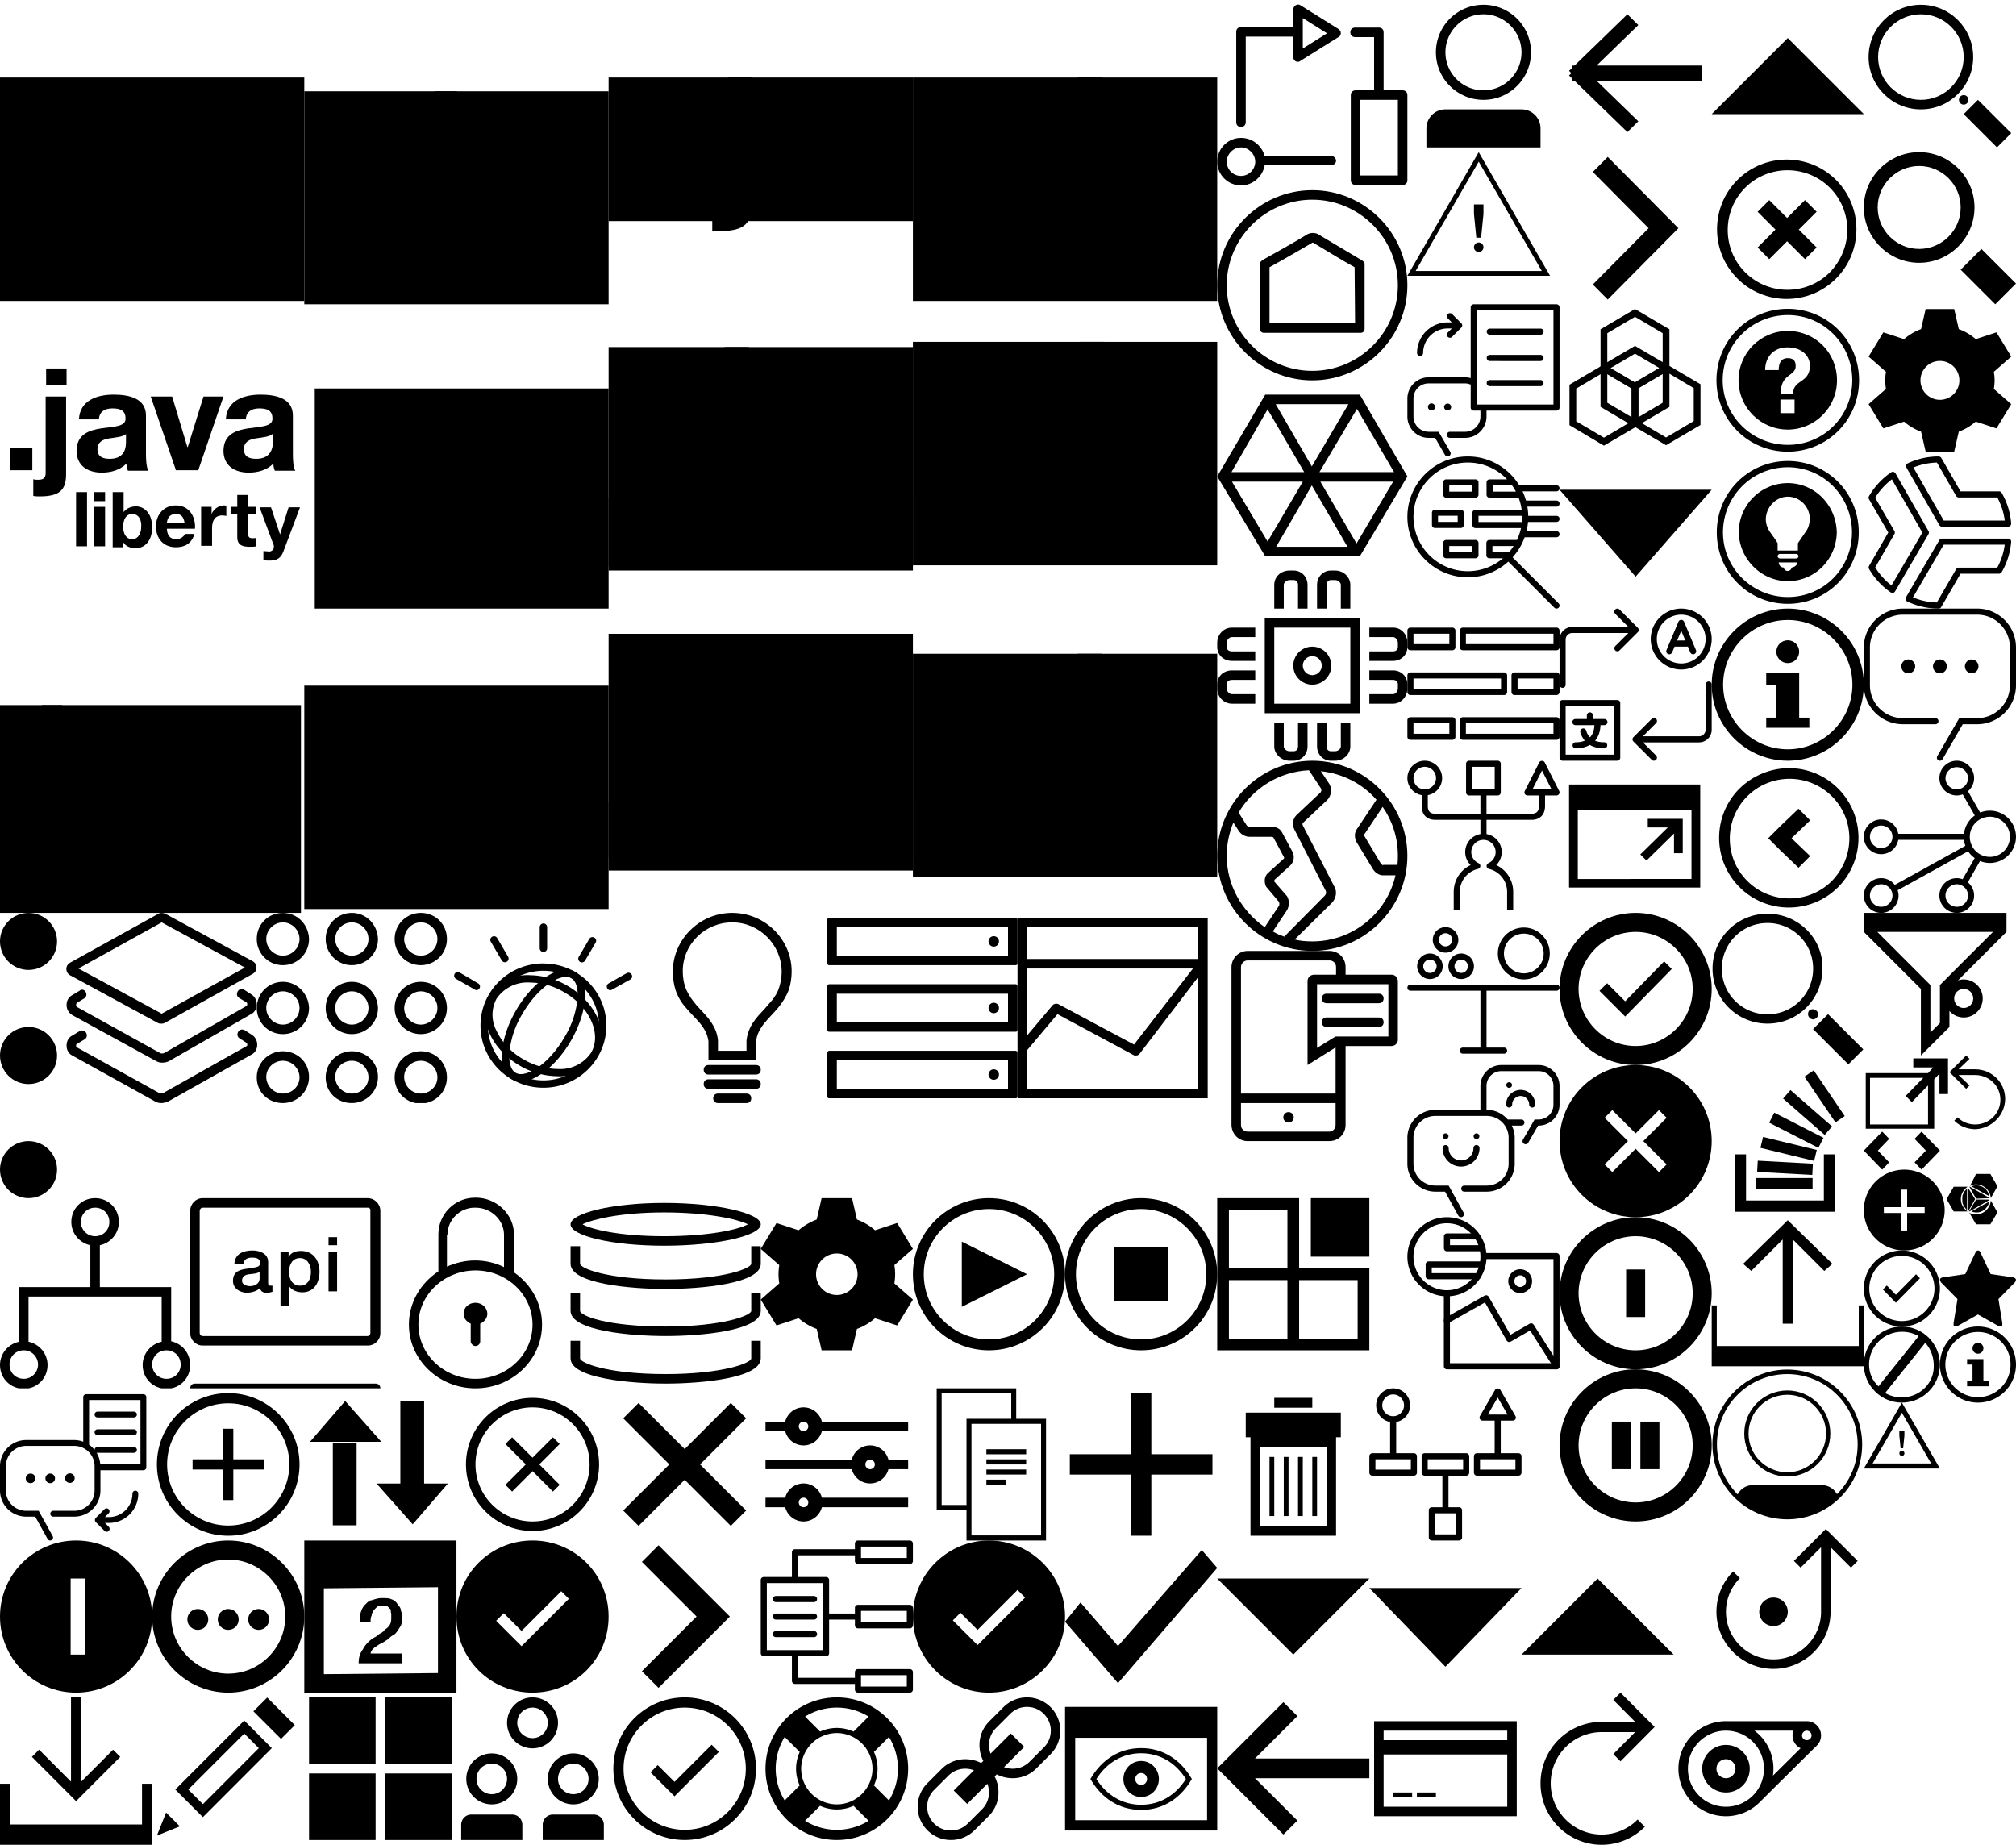 <?xml version="1.0" encoding="utf-8"?><svg width="424" height="388" viewBox="0 0 424 388" xmlns="http://www.w3.org/2000/svg" xmlns:xlink="http://www.w3.org/1999/xlink"><svg width="17" height="8" viewBox="0 0 17 8" fill-rule="evenodd" id="app-actions--copy-code" x="392" y="238"><path d="M3.86 0L0 4l3.86 4 1.473-1.526L2.946 4l2.387-2.474zm8.28 0l-1.473 1.526L13.054 4l-2.387 2.474L12.14 8 16 4z"/></svg><svg width="16" height="16" viewBox="0 0 16 16" fill-rule="evenodd" id="app-actions--favorite_icon" x="408" y="263"><path d="M16 6.177c0-.202-.205-.405-.513-.506l-4.82-.708L8.513.405C8.41.1 8.205 0 8 0c-.205 0-.308.1-.513.405L5.333 4.962l-4.82.71c-.308.1-.513.2-.513.505 0 .1.103.304.205.507l3.487 3.544-.82 5.063v.204c0 .1 0 .303.102.405.103.1.205.1.308.1.103 0 .205 0 .41-.1L8 13.47l4.308 2.43c.102.1.307.1.41.1.103 0 .205 0 .308-.1.102-.103.102-.204.102-.406v-.203l-.82-5.062 3.487-3.544c.102-.203.205-.406.205-.507z"/></svg><svg width="30" height="30" viewBox="0 0 30 30" fill-rule="evenodd" id="app-actions--filter" x="392" y="192"><path d="M30 0H0v4l12 12v14l6-6v-3.38A3.974 3.974 0 0 0 21 22c2.21 0 4-1.79 4-4s-1.79-4-4-4c-.423 0-.822.083-1.205.205L30 4V0zm-7 18c0 1.103-.898 2-2 2-1.103 0-2-.897-2-2s.897-2 2-2c1.102 0 2 .897 2 2zm-6.414-3.414L16 15.17v8l-2 2v-10l-.586-.584L2.83 4H27.17L16.586 14.586z"/></svg><svg width="18" height="16" viewBox="0 0 18 16" fill-rule="evenodd" id="app-actions--go_to_icon" x="392" y="222"><path d="M10.4.6v1.9h4.2l-1.1 1.2H.4v11.7h14.4V5l1.1-1.2v4.3h1.8V.6h-7.3zm3.1 13.9H1.3V4.7h11.2L8.8 8.5l1.3 1.3 3.4-3.5v8.2z"/></svg><svg width="14" height="60" viewBox="0 0 14 60" fill-rule="evenodd" id="app-actions--overflow_menu_icon" y="192"><circle cx="6" cy="6" r="6"/><circle cx="6" cy="30" r="6"/><circle cx="6" cy="54" r="6"/></svg><svg width="12" height="16" viewBox="0 0 12 16" fill-rule="evenodd" id="app-actions--restart_icon" x="410" y="222"><path d="M11.72 9.103c0-3.4-2.8-6.2-6.3-6.2h-3.5l2.3-2.2-.7-.7-3.5 3.5 3.5 3.5.7-.7-2.3-2.2h3.5c2.9 0 5.3 2.3 5.3 5.2 0 2.9-2.4 5.2-5.3 5.2-1.4 0-2.7-.5-3.7-1.5l-.7.7c1.2 1.2 2.8 1.8 4.5 1.8 3.4-.2 6.2-3 6.2-6.4z"/></svg><svg width="32" height="32" viewBox="0 0 32 32" fill-rule="evenodd" id="common--add" x="32" y="292"><path d="M17.07 8.5h-2.14v6.43H8.5v2.14h6.43v6.43h2.14v-6.43h6.43v-2.14h-6.43z"/><path d="M16 1C7.717 1 1 7.717 1 16c0 8.283 6.717 15 15 15 8.283 0 15-6.717 15-15 0-8.283-6.717-15-15-15zm0 27.857C8.91 28.857 3.143 23.09 3.143 16 3.143 8.91 8.91 3.143 16 3.143c7.09 0 12.857 5.767 12.857 12.857 0 7.09-5.767 12.857-12.857 12.857z"/></svg><svg width="32" height="32" viewBox="0 0 32 32" fill-rule="evenodd" id="common--arrows" x="64" y="292"><path d="M8.6 2.665l7.6 8.58h-15l7.4-8.58zM6 11.443h5V28.8H6V11.443zM22.8 28.6l-7.6-8.578h15l-7.4 8.58zm2.4-8.578h-5V2.665h5v17.357z"/></svg><svg width="32" height="32" viewBox="0 0 32 32" id="common--cancel" x="96" y="292"><path d="M20.293 10.293L16 14.586l-4.293-4.293-1.414 1.414L14.586 16l-4.293 4.293 1.414 1.414L16 17.414l4.293 4.293 1.414-1.414L17.414 16l4.293-4.293z"/><path d="M16 2C8.27 2 2 8.27 2 16s6.27 14 14 14 14-6.27 14-14S23.73 2 16 2zm0 26C9.383 28 4 22.617 4 16S9.383 4 16 4s12 5.383 12 12-5.383 12-12 12z"/></svg><svg width="32" height="32" viewBox="0 0 32 32" fill-rule="evenodd" id="common--close" x="128" y="292"><path d="M28.93 6.303L25.697 3.07 16 12.768 6.303 3.07 3.07 6.303 12.768 16 3.07 25.697l3.233 3.233L16 19.232l9.697 9.698 3.233-3.233L19.232 16z"/></svg><svg width="32" height="32" viewBox="0 0 32 32" id="common--configure" x="160" y="292"><path d="M12.858 7C12.412 5.278 10.86 4 9 4S5.588 5.278 5.142 7H1v2h4.142C5.588 10.722 7.14 12 9 12s3.412-1.278 3.858-3H31V7H12.858zM9 9a1 1 0 1 1 0-2 1 1 0 0 1 0 2zm14 3a3.99 3.99 0 0 0-3.858 3H1v2h18.142c.446 1.722 1.997 3 3.858 3s3.412-1.278 3.858-3H31v-2h-4.142A3.99 3.99 0 0 0 23 12zm0 5a1 1 0 1 1 0-2 1 1 0 0 1 0 2zM9 20a3.99 3.99 0 0 0-3.858 3H1v2h4.142C5.588 26.722 7.14 28 9 28s3.412-1.278 3.858-3H31v-2H12.858A3.99 3.99 0 0 0 9 20zm0 5a1 1 0 1 1 0-2 1 1 0 0 1 0 2z"/></svg><svg width="32" height="32" viewBox="0 0 32 32" fill-rule="evenodd" id="common--copy" x="192" y="292"><path d="M21.727 6.4V0H5v25.6h6.273V32H28V6.4h-6.273zM11.273 24.533H6.045V1.067h14.637V6.4h-9.41v18.133zm15.682 6.4H12.318V7.467h14.637v23.466z"/><path d="M15.455 12.8h8.364v1.067h-8.365zm0 2.133h8.364V16h-8.365zm0 2.134h8.364v1.067h-8.365zm0 2.133h4.182v1.067h-4.182z"/></svg><svg width="32" height="32" viewBox="0 0 32 32" id="common--create" x="224" y="292"><path d="M18.143 1h-4.286v12.857H1v4.286h12.857V31h4.286V18.143H31v-4.286H18.143z" fill-rule="evenodd"/></svg><svg width="32" height="32" viewBox="0 0 32 32" fill-rule="evenodd" id="common--delete" x="256" y="292"><path d="M12 2h8v2.07h-8zM6 5.107v5.18h1V31h18V10.286h1v-5.18H6zM23 28.93H9V12.357h14V28.93z"/><path d="M11 14.43h1v12.428h-1zm3 0h1v12.428h-1zm3 0h1v12.428h-1zm3 0h1v12.428h-1z"/></svg><svg width="32" height="32" viewBox="0 0 32 32" fill-rule="evenodd" id="common--deploy" x="360" y="320"><path d="M30.707 8.293L24 1.586l-6.707 6.707 1.414 1.414L23 5.414V19c0 5.514-4.486 10-10 10S3 24.514 3 19a9.934 9.934 0 0 1 2.93-7.07l-1.415-1.415A11.92 11.92 0 0 0 1 19c0 6.617 5.383 12 12 12s12-5.383 12-12V5.414l4.293 4.293 1.414-1.414z"/><circle cx="13" cy="19" r="3"/></svg><svg width="32" height="32" viewBox="0 0 32 32" fill-rule="evenodd" id="common--download" y="356"><path d="M25.29 13.514l-1.51-1.512-6.713 6.73V1h-2.134v17.73L8.223 12l-1.51 1.512L16 22.822z"/><path d="M29.867 19.172v8.552H2.133v-8.552H0V32h32V19.172z"/></svg><svg width="32" height="32" viewBox="0 0 32 32" fill-rule="evenodd" id="common--edit" x="32" y="356"><path d="M21.297 3.932l2.9-2.9 5.806 5.805-2.9 2.9zM4.867 20.385l5.8 5.807 14.5-14.517-5.8-5.806-14.5 14.515zm5.8 3.07L7.6 20.384 19.367 8.607l3.066 3.068-11.766 11.78zM1 30.062l4.833-1.936-2.9-2.903z"/></svg><svg width="32" height="32" viewBox="0 0 32 32" fill-rule="evenodd" id="common--grid" x="64" y="356"><path d="M1 1h14v14H1V1zm0 16h14v14H1V17zM17 1h14v14H17V1zm0 16h14v14H17V17z"/></svg><svg width="32" height="32" viewBox="0 0 32 32" fill-rule="evenodd" id="common--group" x="96" y="356"><path d="M7.43 23.5a5.356 5.356 0 0 0 5.356-5.357 5.356 5.356 0 0 0-5.357-5.357 5.356 5.356 0 0 0-5.36 5.357A5.356 5.356 0 0 0 7.43 23.5zm0-8.57a3.218 3.218 0 0 1 3.213 3.213 3.218 3.218 0 0 1-3.214 3.214 3.218 3.218 0 0 1-3.216-3.214A3.218 3.218 0 0 1 7.43 14.93zm11.784 3.213A5.356 5.356 0 0 0 24.57 23.5a5.356 5.356 0 0 0 5.36-5.357 5.356 5.356 0 0 0-5.36-5.357 5.356 5.356 0 0 0-5.356 5.357zm5.357-3.214a3.218 3.218 0 0 1 3.216 3.213 3.218 3.218 0 0 1-3.215 3.214 3.218 3.218 0 0 1-3.213-3.214 3.218 3.218 0 0 1 3.214-3.214zm-3.213-8.573A5.356 5.356 0 0 0 16 1a5.356 5.356 0 0 0-5.357 5.357A5.356 5.356 0 0 0 16 11.714a5.356 5.356 0 0 0 5.357-5.357zM16 9.57a3.218 3.218 0 0 1-3.214-3.213A3.218 3.218 0 0 1 16 3.143a3.218 3.218 0 0 1 3.214 3.214A3.218 3.218 0 0 1 16 9.57zm-4.286 16.073h-8.57c-1.185 0-2.144.96-2.144 2.143V31h12.857v-3.214c0-1.183-.96-2.143-2.143-2.143zm17.143 0h-8.57c-1.184 0-2.144.96-2.144 2.143V31H31v-3.214c0-1.183-.96-2.143-2.143-2.143z"/></svg><svg width="32" height="32" viewBox="0 0 32 32" fill-rule="evenodd" id="common--healthy" x="128" y="356"><path d="M13.857 18.77l-3.528-3.527-1.516 1.514 5.043 5.044 9.33-9.33-1.516-1.513z"/><path d="M16 1C7.717 1 1 7.717 1 16c0 8.283 6.717 15 15 15 8.283 0 15-6.717 15-15 0-8.283-6.717-15-15-15zm0 27.857C8.91 28.857 3.143 23.09 3.143 16 3.143 8.91 8.91 3.143 16 3.143c7.09 0 12.857 5.767 12.857 12.857 0 7.09-5.767 12.857-12.857 12.857z"/></svg><svg width="32" height="32" viewBox="0 0 32 32" fill-rule="evenodd" id="common--help" x="160" y="356"><path d="M16 1C7.717 1 1 7.717 1 16c0 8.283 6.717 15 15 15 8.283 0 15-6.717 15-15 0-8.283-6.717-15-15-15zm7.5 15a7.52 7.52 0 0 1-7.5 7.5A7.523 7.523 0 0 1 8.5 16 7.527 7.527 0 0 1 16 8.5a7.524 7.524 0 0 1 7.5 7.5zm-3.98-7.806A8.503 8.503 0 0 0 16 7.43a8.503 8.503 0 0 0-3.52.764l-3.16-3.16A12.757 12.757 0 0 1 16 3.145c2.448 0 4.73.7 6.68 1.89l-3.16 3.16zM8.195 19.52l-3.16 3.158A12.754 12.754 0 0 1 3.144 16c0-2.448.7-4.73 1.892-6.68l3.16 3.16A8.52 8.52 0 0 0 7.428 16a8.52 8.52 0 0 0 .764 3.52zm4.285 4.285a8.503 8.503 0 0 0 3.52.765 8.503 8.503 0 0 0 3.52-.765l3.16 3.16A12.757 12.757 0 0 1 16 28.856c-2.448 0-4.73-.7-6.68-1.892l3.16-3.16zM23.806 12.48l3.16-3.158A12.754 12.754 0 0 1 28.855 16c0 2.448-.7 4.73-1.89 6.68l-3.16-3.16A8.52 8.52 0 0 0 24.57 16a8.52 8.52 0 0 0-.764-3.52z"/></svg><svg width="32" height="32" viewBox="0 0 32 32" fill-rule="evenodd" id="common--link" x="192" y="356"><path d="M28.95 3.05A6.982 6.982 0 0 0 24 1a6.982 6.982 0 0 0-4.95 2.05l-3 3A6.982 6.982 0 0 0 14 11c0 1.206.286 2.36.808 3.364l-.443.443A7.316 7.316 0 0 0 11 14a6.982 6.982 0 0 0-4.95 2.05l-3 3A6.982 6.982 0 0 0 1 24c0 1.933.784 3.683 2.05 4.95A6.976 6.976 0 0 0 8 31a6.982 6.982 0 0 0 4.95-2.05l3-3A6.982 6.982 0 0 0 18 21a7.297 7.297 0 0 0-.808-3.364l.443-.443A7.316 7.316 0 0 0 21 18a6.982 6.982 0 0 0 4.95-2.05l3-3A6.982 6.982 0 0 0 31 8a6.982 6.982 0 0 0-2.05-4.95zM16 21a4.97 4.97 0 0 1-1.464 3.536l-3 3A4.97 4.97 0 0 1 8 29a4.97 4.97 0 0 1-3.536-1.464A4.97 4.97 0 0 1 3 24c0-1.335.52-2.59 1.464-3.536l3-3A4.97 4.97 0 0 1 11 16c.642 0 1.264.122 1.84.332l-4.254 4.254 2.828 2.828 4.254-4.254c.21.576.332 1.198.332 1.84zm11.536-9.464l-3 3A4.97 4.97 0 0 1 21 16a5.376 5.376 0 0 1-1.84-.332l4.254-4.254-2.828-2.828-4.254 4.254A5.376 5.376 0 0 1 16 11c0-1.335.52-2.59 1.464-3.536l3-3A4.97 4.97 0 0 1 24 3c1.335 0 2.59.52 3.536 1.464A4.97 4.97 0 0 1 29 8a4.97 4.97 0 0 1-1.464 3.536z"/></svg><svg width="32" height="32" viewBox="0 0 32 32" fill-rule="evenodd" id="common--monitor" x="224" y="356"><path d="M0 3v26h32V3H0zm29.867 23.833H2.133V9.5h27.734v17.333z"/><path d="M16 24.667c4.783 0 8.427-2.62 10.667-6.5-2.24-3.882-5.884-6.5-10.667-6.5-4.783 0-8.427 2.618-10.667 6.5 2.24 3.88 5.884 6.5 10.667 6.5zm0-11.917c3.87 0 7.19 1.918 9.414 5.417-2.225 3.5-5.545 5.416-9.414 5.416-3.87 0-7.19-1.917-9.414-5.416C8.81 14.667 12.13 12.75 16 12.75z"/><path d="M16 21.958c2.063 0 3.733-1.696 3.733-3.79 0-2.097-1.67-3.793-3.733-3.793-2.06 0-3.733 1.697-3.733 3.792 0 2.095 1.672 3.79 3.733 3.79zm0-5.056c.69 0 1.244.566 1.244 1.265 0 .698-.555 1.264-1.244 1.264-.69 0-1.244-.565-1.244-1.263 0-.7.555-1.265 1.244-1.265z"/></svg><svg width="32" height="32" viewBox="0 0 32 32" fill-rule="evenodd" id="common--previous" x="256" y="356"><path d="M16.86 4.937L13.924 2 0 15.924 13.924 29.85l2.936-2.937L7.948 18H32v-4.152H7.948z"/></svg><svg width="32" height="32" viewBox="0 0 32 32" fill-rule="evenodd" id="common--purchase" x="288" y="356"><path d="M1 6v20h30V6H1zm28 2v2H3V8h26zM3 24V13h26v11H3z"/><path d="M5 21h4v1H5zm5 0h4v1h-4z"/></svg><svg width="32" height="32" viewBox="0 0 32 32" fill-rule="evenodd" id="common--restart" x="320" y="356"><path d="M16.85 29.846c-5.905 0-10.708-4.833-10.708-10.772 0-5.94 4.803-10.772 10.707-10.772h7.05l-4.596 4.624 1.514 1.523L28 7.224 20.818 0l-1.514 1.523L23.9 6.148h-7.05C9.764 6.148 4 11.946 4 19.074S9.764 32 16.85 32c3.43 0 6.657-1.344 9.085-3.786L24.42 26.69a10.605 10.605 0 0 1-7.57 3.155z"/></svg><svg width="32" height="32" viewBox="0 0 32 32" fill-rule="evenodd" id="common--running" x="352" y="356"><path d="M11 11a5 5 0 1 0 0 10 5 5 0 0 0 0-10zm0 7a2 2 0 1 1 0-4 2 2 0 0 1 0 4z"/><path d="M30.12 6.88A2.995 2.995 0 0 0 28 6H11a9.968 9.968 0 0 0-7.07 2.93A9.965 9.965 0 0 0 1 16a9.965 9.965 0 0 0 2.93 7.07A9.968 9.968 0 0 0 11 26a9.992 9.992 0 0 0 7.07-2.93l.005-.004C21.085 20.068 30.12 11.12 30.12 11.12A2.98 2.98 0 0 0 31 9c0-.83-.335-1.58-.88-2.12zM16.66 21.65A7.973 7.973 0 0 1 11 24a7.948 7.948 0 0 1-5.657-2.343A7.948 7.948 0 0 1 3 16c0-2.137.832-4.146 2.343-5.657A7.948 7.948 0 0 1 11 8c2.05 0 4.097.783 5.657 2.343 3.117 3.118 3.118 8.19.004 11.31zm4.222-4.19c.444-3.023-.485-6.207-2.81-8.534A10.09 10.09 0 0 0 16.98 8h8.2a2.99 2.99 0 0 0 .697 3.12c.245.247.527.43.823.572a9370.67 9370.67 0 0 0-5.82 5.77zM28 10a1 1 0 1 1 0-2 1 1 0 0 1 0 2z"/></svg><svg width="32" height="32" viewBox="0 0 32 32" id="common--search" x="392"><path d="M12 1C5.926 1 1 5.926 1 12s4.926 11 11 11 11-4.926 11-11S18.074 1 12 1zm0 20c-4.962 0-9-4.038-9-9s4.038-9 9-9 9 4.038 9 9-4.038 9-9 9zm9 3l3-3 7 7-3 3z"/><circle cx="21" cy="21" r="1"/></svg><svg width="32" height="32" viewBox="0 0 32 32" fill-rule="evenodd" id="common--search-sm" x="392" y="32"><path d="M11.636 2.91c4.8 0 8.728 3.926 8.728 8.726 0 4.8-3.928 8.728-8.728 8.728S2.91 16.436 2.91 11.636 6.836 2.91 11.636 2.91zm0-2.91C5.236 0 0 5.236 0 11.636c0 6.4 5.236 11.637 11.636 11.637 6.4 0 11.637-5.237 11.637-11.637S18.036 0 11.636 0zm8.728 24.727l4.363-4.363L32 27.636 27.636 32l-7.272-7.273z"/></svg><svg width="32" height="32" viewBox="0 0 32 32" fill-rule="evenodd" id="common--settings" x="392" y="64"><path d="M27.5 16c0-.615-.062-1.214-.156-1.803L31 11l-3.105-5.098-4.36 1.424a11.465 11.465 0 0 0-3.568-2.11L19 1h-6l-.967 4.216a11.484 11.484 0 0 0-3.568 2.11l-4.36-1.424L1 11l3.655 3.2A11.52 11.52 0 0 0 4.5 16c0 .615.062 1.214.155 1.8L1 21 4.106 26.1l4.36-1.424a11.445 11.445 0 0 0 3.57 2.11L13 31h6l.965-4.216a11.438 11.438 0 0 0 3.57-2.11l4.357 1.424L31 21l-3.656-3.197c.094-.59.156-1.188.156-1.803zM16 20.09A4.092 4.092 0 0 1 11.91 16 4.09 4.09 0 0 1 16 11.91 4.092 4.092 0 0 1 20.09 16 4.09 4.09 0 0 1 16 20.09z"/></svg><svg width="32" height="32" viewBox="0 0 32 32" fill-rule="evenodd" id="common--start" x="192" y="252"><path d="M16 0C7.165 0 0 7.165 0 16s7.165 16 16 16 16-7.165 16-16S24.835 0 16 0zm0 29.714C8.438 29.714 2.286 23.562 2.286 16S8.438 2.286 16 2.286 29.714 8.438 29.714 16 23.562 29.714 16 29.714z"/><path d="M10.286 22.857L24 16 10.286 9.143z"/></svg><svg width="32" height="32" viewBox="0 0 32 32" fill-rule="evenodd" id="common--stop" x="224" y="252"><path d="M16 0C7.165 0 0 7.165 0 16s7.165 16 16 16 16-7.165 16-16S24.835 0 16 0zm0 29.714C8.438 29.714 2.286 23.562 2.286 16S8.438 2.286 16 2.286 29.714 8.438 29.714 16 23.562 29.714 16 29.714z"/><path d="M10.286 10.286h11.43v11.43h-11.43z"/></svg><svg width="32" height="32" viewBox="0 0 32 32" fill-rule="evenodd" id="common--tile-view" x="256" y="252"><path d="M19.692 0H32v12.308H19.692z"/><path d="M17.23 0H0v32h32V14.77H17.23V0zm-2.46 29.538H2.46V17.23H14.77V29.54zM29.538 17.23V29.54H17.23V17.23H29.54zM2.462 14.77V2.46H14.77V14.77H2.46z"/></svg><svg width="32" height="32" viewBox="0 0 32 32" id="common--user" x="296"><path d="M16 21c5.523 0 10-4.477 10-10S21.523 1 16 1 6 5.477 6 11s4.477 10 10 10zm0-18c4.41 0 8 3.59 8 8s-3.59 8-8 8-8-3.59-8-8 3.59-8 8-8zm8 20H8a4 4 0 0 0-4 4v4h24v-4a4 4 0 0 0-4-4z"/></svg><svg width="32" height="32" viewBox="0 0 32 32" fill-rule="evenodd" id="common--warning" x="296" y="32"><path d="M15 0L0 26h30L15 0zm0 2l13.268 23H1.732L15 2z"/><path d="M14 11v2l.5 5h1l.5-5v-2z"/><ellipse cx="15" cy="20" rx="1" ry="1"/></svg><svg width="16" height="16" viewBox="0 0 16 16" fill-rule="evenodd" id="notifications--error" x="392" y="279"><path d="M8 0C3.6 0 0 3.6 0 8s3.6 8 8 8 8-3.6 8-8-3.6-8-8-8zM1.1 8c0-3.8 3.1-6.9 6.9-6.9 1.3 0 2.4.3 3.5.9l-.2.3-8 10-.2.3c-1.3-1.2-2-2.8-2-4.6zM8 14.9c-1.3 0-2.4-.3-3.5-.9l.2-.3 8-10 .2-.3c1.1 1.2 1.8 2.9 1.8 4.7.2 3.7-2.9 6.8-6.7 6.8z"/></svg><svg fill-rule="evenodd" width="16" height="16" viewBox="0 0 16 16" id="notifications--info" x="408" y="279"><path d="M9.143 6.857h-3.43V8h1.144v3.43H5.714v1.14h4.572v-1.14H9.143zM8 5.714a1.143 1.143 0 1 0 0-2.286 1.143 1.143 0 0 0 0 2.286"/><path d="M8 14.857A6.865 6.865 0 0 1 1.143 8 6.865 6.865 0 0 1 8 1.143 6.865 6.865 0 0 1 14.857 8 6.865 6.865 0 0 1 8 14.857M8 0a8 8 0 1 0 0 16A8 8 0 0 0 8 0"/></svg><svg fill-rule="evenodd" width="16" height="16" viewBox="0 0 16 16" id="notifications--success" x="392" y="263"><path d="M6.737 9.323L4.822 7.37 4 8.21 6.737 11 11.8 5.838 10.978 5z"/><path d="M8 0a8 8 0 1 0 0 16A8 8 0 0 0 8 0zm0 14.857A6.865 6.865 0 0 1 1.143 8 6.865 6.865 0 0 1 8 1.143 6.865 6.865 0 0 1 14.857 8 6.865 6.865 0 0 1 8 14.857z"/></svg><svg fill-rule="evenodd" width="16" height="14" viewBox="0 0 16 14" id="notifications--warning" x="392" y="295"><path d="M8 0L0 13.867h16L8 0zm0 2.134L14.153 12.8H1.847L8 2.134z"/><path d="M7.467 5.867v1.066L7.733 9.6h.534l.266-2.667V5.867z"/><ellipse cx="8" cy="10.667" rx=".533" ry=".533"/></svg><svg id="runtime--go" viewBox="-607 369 64 64" width="64" height="64"><style>.bnst1{enable-background:new}</style><path class="bnst0" d="M-607.8 385.3h64.8v47h-64.8z"/><path class="bnst1 bnst2" d="M-599.4 405.5h5.7v5.5h-5.7v-5.5zm25.9 4.3c0 3.1-1.1 8.2-9.6 8.2-3.7 0-7.9-1.8-8.2-6h5.1c.5 1.9 2 2.6 3.8 2.6 2.8 0 4.1-1.9 4.1-4.6v-2.4h-.1c-1.1 2-3.3 2.9-5.6 2.9-5.6 0-8-4.2-8-9.4 0-4.8 2.8-9.2 8-9.2 2.4 0 4.3.8 5.5 3h.1v-2.5h4.9v17.4zm-4.8-8.3c0-3-1-5.7-4.4-5.7-2.9 0-4.1 2.5-4.1 5.3 0 2.7 1 5.6 4.1 5.6 2.9-.1 4.4-2.6 4.4-5.2zm17.1-9.6c5.9 0 9.6 3.9 9.6 9.8s-3.8 9.8-9.6 9.8-9.6-3.9-9.6-9.8 3.7-9.8 9.6-9.8zm0 15.8c3.5 0 4.5-3 4.5-5.9 0-3-1-6-4.5-6s-4.5 3-4.5 6c0 2.9 1 5.9 4.5 5.9z"/></svg><svg id="runtime--java" viewBox="-607 369 64 64" width="64" height="64" y="128"><style>.bost1{enable-background:new}</style><path class="bost0" d="M-608.5 389.3h64.8v47h-64.8z"/><path class="bost1 bost2" d="M-605.7 406.1h4.7v4.6h-4.7v-4.6zm5 6.5c.2.1.5.1.9.1.9 0 1.6-.2 1.6-1.4v-16.1h4.3v16.3c0 3.2-1.2 4.7-5.5 4.7-.4 0-.9 0-1.4-.1v-3.5zm6.8-19.8h-4.3v-3.5h4.3v3.5zm2.7 7.2c.2-4 3.8-5.2 7.3-5.2 3.1 0 6.8.7 6.8 4.4v8.1c0 1.4.1 2.8.5 3.5h-4.3c-.1-.5-.3-1-.3-1.5-1.4 1.4-3.3 1.9-5.2 1.9-3 0-5.3-1.5-5.3-4.6.1-7 10.5-3.3 10.3-6.8 0-1.8-1.3-2.1-2.8-2.1-1.6 0-2.7.7-2.8 2.3h-4.2zm9.9 3.1c-.7.6-2.2.7-3.5.9-1.3.2-2.5.7-2.5 2.3 0 1.6 1.2 2 2.6 2 3.3 0 3.4-2.6 3.4-3.6v-1.6zm15.2 7.6h-4.7l-5.3-15.5h4.5l3.3 10.6h.1l3.3-10.6h4.2l-5.4 15.5zm5.8-10.7c.2-4 3.8-5.2 7.3-5.2 3.1 0 6.8.7 6.8 4.4v8.1c0 1.4.1 2.8.5 3.5h-4.3c-.1-.5-.3-1-.3-1.5-1.3 1.4-3.3 1.9-5.2 1.9-3 0-5.3-1.5-5.3-4.6.1-7 10.5-3.3 10.3-6.8 0-1.8-1.3-2.1-2.8-2.1-1.7 0-2.7.7-2.8 2.3h-4.2zm9.8 3.1c-.7.6-2.2.7-3.5.9-1.3.2-2.5.7-2.5 2.3 0 1.6 1.2 2 2.6 2 3.3 0 3.5-2.6 3.5-3.6v-1.6z"/></svg><svg width="64" height="64" viewBox="0 0 64 64" id="runtime--javaliberty" y="64"><path d="M2.1 30.3h4.7v4.6H2.1v-4.6zm5 6.5c.2.1.5.1.9.1.9 0 1.6-.2 1.6-1.4V19.4h4.3v16.3c0 3.2-1.2 4.7-5.5 4.7-.5 0-.9 0-1.4-.1v-3.5zM13.9 17H9.7v-3.5H14V17zm2.7 7.2c.2-4 3.8-5.2 7.3-5.2 3.1 0 6.8.7 6.8 4.4v8.1c0 1.4.1 2.8.5 3.5h-4.3c-.2-.5-.3-1-.3-1.5-1.4 1.4-3.3 1.9-5.2 1.9-3 0-5.3-1.5-5.3-4.6.1-7 10.5-3.3 10.3-6.8 0-1.8-1.3-2.1-2.8-2.1-1.6 0-2.7.7-2.8 2.3h-4.2zm9.9 3.1c-.7.6-2.2.7-3.5.9-1.3.2-2.5.7-2.5 2.3 0 1.6 1.2 2 2.6 2 3.3 0 3.4-2.6 3.4-3.6v-1.6zm15.2 7.6H37l-5.3-15.5h4.5L39.4 30h.1l3.3-10.6H47l-5.3 15.5zm5.8-10.7c.2-4 3.8-5.2 7.3-5.2 3.1 0 6.8.7 6.8 4.4v8.1c0 1.4.1 2.8.5 3.5h-4.3c-.2-.5-.3-1-.3-1.5-1.4 1.4-3.3 1.9-5.2 1.9-3 0-5.3-1.5-5.3-4.6.1-7 10.5-3.3 10.3-6.8 0-1.8-1.3-2.1-2.8-2.1-1.6 0-2.7.7-2.8 2.3h-4.2zm9.8 3.1c-.7.6-2.2.7-3.5.9-1.3.2-2.5.7-2.5 2.3 0 1.6 1.2 2 2.6 2 3.3 0 3.5-2.6 3.5-3.6v-1.6zM16 39.5h2.3v11.4H16V39.5zm6.1 1.9h-2.3v-1.9h2.3v1.9zm-2.3 1.2h2.3v8.3h-2.3v-8.3zm3.9-3.1H26v4.2c.6-.8 1.6-1.2 2.6-1.2 1.6 0 3.4 1.3 3.4 4.4s-1.8 4.4-3.4 4.4c-1.2 0-2.2-.4-2.7-1.3v1.1h-2.2V39.5zm4.1 4.6c-1.3 0-1.9 1.2-1.9 2.7 0 1.4.6 2.6 1.9 2.6s1.9-1.3 1.9-2.6c.1-1.4-.5-2.7-1.9-2.7zm7.3 3.2c.1 1.5.8 2.1 2 2.1.9 0 1.6-.6 1.8-1.1h2c-.6 2-2 2.8-3.9 2.8-2.6 0-4.2-1.8-4.2-4.4 0-2.5 1.7-4.4 4.2-4.4 2.8 0 4.2 2.4 4 4.9h-5.9zm3.7-1.4c-.2-1.2-.7-1.8-1.8-1.8-1.5 0-1.8 1.1-1.9 1.8h3.7zm3.5-3.3h2.2v1.5c.4-1 1.5-1.8 2.6-1.8.2 0 .3 0 .5.1v2.1c-.2 0-.5-.1-.8-.1-1.7 0-2.2 1.2-2.2 2.7v3.7h-2.3v-8.2zm9.9 0h1.7v1.5h-1.7v4.1c0 .8.2 1 1 1 .3 0 .5 0 .7-.1v1.8c-.4.1-.9.1-1.4.1-1.4 0-2.6-.3-2.6-2v-4.9h-1.4v-1.5h1.4v-2.5h2.3v2.5zm7.4 9.4c-.5 1.3-1.3 1.9-2.8 1.9-.5 0-.9 0-1.4-.1v-1.9c.4 0 .9.1 1.3.1.6-.1.9-.5.9-1 0-.2 0-.4-.1-.5l-2.9-7.8H57l1.9 5.7 1.8-5.7h2.4L59.6 52z"/></svg><svg id="runtime--net" viewBox="-607 369 64 64" width="64" height="64" x="64" y="64"><style>.bqst1{enable-background:new}</style><path class="bqst0" d="M-604.8 386.7h64.8v47h-64.8z"/><path class="bqst1 bqst2" d="M-603.5 405.7h5.3v5.2h-5.3v-5.2zm8.2-12.3h4.6v2.4h.1c1.2-2 3.3-2.9 5.4-2.9 5.1 0 6.4 2.9 6.4 7.2V411h-4.8v-10c0-2.9-.8-4.3-3.1-4.3-2.6 0-3.7 1.5-3.7 5v9.2h-4.8v-17.5zm23.5 9.9c.1 3.1 1.6 4.5 4.3 4.5 1.9 0 3.5-1.2 3.8-2.3h4.2c-1.4 4.2-4.2 5.9-8.2 5.9-5.5 0-9-3.8-9-9.2 0-5.3 3.6-9.3 9-9.3 6 0 8.9 5 8.5 10.4h-12.6zm7.8-3c-.4-2.4-1.5-3.7-3.8-3.7-3.1 0-3.9 2.4-4 3.7h7.8zm13.2-6.9h3.5v3.2h-3.5v8.7c0 1.6.4 2 2 2 .5 0 1.1 0 1.5-.1v3.8c-.8.1-1.9.2-2.8.2-3 0-5.5-.6-5.5-4.2v-10.4h-2.9v-3.2h2.9v-5.3h4.8v5.3z"/></svg><svg id="runtime--nodejs" viewBox="-607 369 64 64" width="64" height="64" x="128"><style>.brst1{enable-background:new}</style><path class="brst0" d="M-607 385.3h64.6v30.2H-607z"/><path class="brst1 brst2" d="M-592.1 405.5h5.7v5.5h-5.7v-5.5zM-585.1 413.2c.3.1.6.1 1.1.1 1 0 2-.3 2-1.7v-19.3h5.1V412c0 3.8-1.4 5.6-6.6 5.6-.5 0-1.1 0-1.7-.1v-4.3zm8.3-23.7h-5.1v-4.2h5.1v4.2zm7.4 15.5c0 2.2 1.9 3.1 3.9 3.1 1.4 0 3.3-.6 3.3-2.4 0-1.5-2.2-2.1-5.8-2.9-3-.7-5.9-1.7-5.9-5 0-4.8 4.1-6 8.1-6s7.8 1.4 8.2 5.9h-4.9c-.1-2-1.7-2.5-3.5-2.5-1.2 0-2.8.2-2.8 1.7 0 1.8 2.9 2.1 5.8 2.8 3 .7 5.9 1.8 5.9 5.2 0 4.9-4.3 6.5-8.5 6.5-4.3 0-8.6-1.6-8.7-6.6h4.9z"/></svg><svg id="runtime--nodejsmean" viewBox="-607 369 64 64" width="64" height="64" x="128" y="64"><style>.bsst1{enable-background:new}</style><path class="bsst0" d="M-607.7 378h64.8v47h-64.8z"/><path class="bsst1 bsst2" d="M-592.8 398.2h5.7v5.5h-5.7v-5.5zM-585.7 405.9c.3.1.6.1 1.1.1 1 0 2-.3 2-1.7V385h5.1v19.5c0 3.8-1.4 5.6-6.6 5.6-.5 0-1.1 0-1.7-.1v-4.1zm8.2-23.7h-5.1V378h5.1v4.2zm7.4 15.5c0 2.2 1.9 3.1 3.9 3.1 1.4 0 3.3-.6 3.3-2.4 0-1.5-2.2-2.1-5.8-2.9-3-.7-5.9-1.7-5.9-5 0-4.8 4.1-6 8.1-6s7.8 1.4 8.2 5.9h-4.9c-.1-2-1.7-2.5-3.5-2.5-1.2 0-2.8.2-2.8 1.7 0 1.8 2.9 2.1 5.8 2.8 3 .7 5.9 1.8 5.9 5.2 0 4.9-4.3 6.5-8.5 6.5-4.3 0-8.6-1.6-8.7-6.6h4.9z"/><path class="bsst0" d="M-607 409.8h64v14.3h-64z"/><path class="bsst1 bsst2" d="M-594.9 412.9h2.1v1.1c.6-.8 1.4-1.3 2.5-1.3 1 0 2 .4 2.4 1.4.5-.7 1.3-1.4 2.5-1.4 1.8 0 3 .8 3 3v5.5h-2.3v-4.7c0-1.1-.1-2-1.4-2-1.3 0-1.5 1.1-1.5 2.1v4.6h-2.3v-4.6c0-1 .1-2.1-1.4-2.1-.4 0-1.5.3-1.5 1.9v4.8h-2.3v-8.3zm16 4.7c.1 1.5.8 2.1 2 2.1.9 0 1.6-.6 1.8-1.1h2c-.6 2-2 2.8-3.9 2.8-2.6 0-4.2-1.8-4.2-4.4 0-2.5 1.7-4.4 4.2-4.4 2.8 0 4.2 2.4 4 4.9h-5.9zm3.7-1.5c-.2-1.2-.7-1.8-1.8-1.8-1.5 0-1.8 1.1-1.9 1.8h3.7zm3.3-.7c.1-2.1 2-2.8 3.9-2.8 1.6 0 3.6.4 3.6 2.4v4.3c0 .8.1 1.5.3 1.8h-2.3c-.1-.3-.1-.5-.2-.8-.7.8-1.8 1-2.8 1-1.6 0-2.8-.8-2.8-2.5 0-3.8 5.6-1.7 5.5-3.6 0-1-.7-1.1-1.5-1.1-.9 0-1.4.4-1.5 1.2h-2.2zm5.3 1.7c-.4.3-1.2.4-1.9.5-.7.1-1.3.4-1.3 1.2 0 .8.7 1.1 1.4 1.1 1.8 0 1.8-1.4 1.8-1.9v-.9zm3.9-4.2h2.2v1.2c.6-.9 1.6-1.4 2.5-1.4 2.4 0 3 1.4 3 3.4v5.1h-2.3v-4.7c0-1.4-.4-2-1.5-2-1.2 0-1.8.7-1.8 2.4v4.3h-2.3v-8.3z"/></svg><svg id="runtime--php" viewBox="-607 369 64 64" width="64" height="64" x="64"><style>.btst1{enable-background:new}</style><path class="btst0" d="M-607.8 388.2h64.8v47h-64.8z"/><path class="btst1 btst2" d="M-606.2 406.1h5v4.9h-5v-4.9zm7.7-11.6h4.3v2.1h.1c1.1-1.8 2.9-2.6 4.9-2.6 5.2 0 7.5 4.2 7.5 8.9 0 4.4-2.4 8.5-7.3 8.5-2 0-3.8-.9-5-2.5h-.1v7.9h-4.5v-22.3zm12.2 8.3c0-2.7-1.1-5.3-4-5.3-3 0-3.9 2.7-3.9 5.3 0 2.7 1 5.2 4 5.2 3 .1 3.9-2.5 3.9-5.2zm6.9-14.6h4.5v8.6h.1c1.2-1.9 3.1-2.8 4.8-2.8 4.8 0 6 2.7 6 6.8V411h-4.5v-9.3c0-2.7-.8-4.1-2.9-4.1-2.5 0-3.5 1.4-3.5 4.7v8.7h-4.5v-22.8zm18.5 6.3h4.3v2.1h.1c1.1-1.8 2.9-2.6 4.9-2.6 5.2 0 7.5 4.2 7.5 8.9 0 4.4-2.4 8.5-7.3 8.5-2 0-3.8-.9-5-2.5h-.1v7.9h-4.5v-22.3zm12.3 8.3c0-2.7-1.1-5.3-4-5.3-3 0-3.9 2.7-3.9 5.3 0 2.7 1 5.2 4 5.2 2.9.1 3.9-2.5 3.9-5.2z"/></svg><svg id="runtime--python" viewBox="-607 369 64 64" width="64" height="64" x="64" y="128"><style>.bust1{enable-background:new}</style><path class="bust0" d="M-607.8 385.2h64.8v47h-64.8z"/><path class="bust1 bust2" d="M-598 405.4h5.7v5.5h-5.7v-5.5zm8.6-13.1h4.9v2.4h.1c1.3-2 3.2-2.9 5.5-2.9 5.8 0 8.5 4.7 8.5 10 0 5-2.7 9.6-8.2 9.6-2.3 0-4.3-1-5.6-2.8h-.1v8.9h-5.1v-25.2zm13.9 9.4c0-3-1.2-6-4.5-6s-4.4 3-4.4 6 1.2 5.9 4.5 5.9 4.4-2.9 4.4-5.9zm16.4 11.6c-1.1 3-2.9 4.2-6.4 4.2-1 0-2.1-.1-3.1-.2v-4.2c1 .1 2 .2 3 .2 1.3-.1 2-1.2 2-2.3 0-.4-.1-.8-.2-1.2l-6.6-17.5h5.5l4.2 12.7h.1l4.1-12.7h5.3l-7.9 21z"/></svg><svg id="runtime--pythonflask" viewBox="-607 369 64 64" width="64" height="64" x="128" y="128"><style>.bvst1{enable-background:new}</style><path class="bvst0" d="M-607.7 374.3h64.8v47h-64.8z"/><path class="bvst1 bvst2" d="M-598 394.5h5.7v5.5h-5.7v-5.5zm8.6-13.1h4.9v2.4h.1c1.3-2 3.2-2.9 5.5-2.9 5.8 0 8.5 4.7 8.5 10 0 5-2.7 9.6-8.2 9.6-2.3 0-4.3-1-5.6-2.8h-.1v8.9h-5.1v-25.2zm13.9 9.4c0-3-1.2-6-4.5-6s-4.4 3-4.4 6 1.2 5.9 4.5 5.9 4.4-2.9 4.4-5.9zm16.4 11.6c-1.1 3-2.9 4.2-6.4 4.2-1 0-2.1-.1-3.1-.2v-4.2c1 .1 2 .2 3 .2 1.3-.1 2-1.2 2-2.3 0-.4-.1-.8-.2-1.2l-6.6-17.5h5.5l4.2 12.7h.1l4.1-12.7h5.3l-7.9 21z"/><path class="bvst0" d="M-607 409.8h64v14.3h-64z"/><path class="bvst1 bvst2" d="M-591.6 414.4h-1.4v-1.5h1.4v-.6c0-1.5.9-2.5 2.8-2.5.4 0 .8 0 1.2.1v1.7h-.8c-.6 0-.9.3-.9.9v.5h1.6v1.5h-1.6v6.8h-2.3v-6.9zm5.2-4.7h2.3v11.4h-2.3v-11.4zm3.7 5.7c.1-2.1 2-2.8 3.9-2.8 1.6 0 3.6.4 3.6 2.4v4.3c0 .8.1 1.5.3 1.8h-2.3c-.1-.3-.1-.5-.2-.8-.7.8-1.8 1-2.8 1-1.6 0-2.8-.8-2.8-2.5 0-3.8 5.6-1.7 5.5-3.6 0-1-.7-1.1-1.5-1.1-.9 0-1.4.4-1.5 1.2h-2.2zm5.3 1.7c-.4.3-1.2.4-1.9.5-.7.1-1.3.4-1.3 1.2 0 .8.7 1.1 1.4 1.1 1.8 0 1.8-1.4 1.8-1.9v-.9zm5.5 1.4c0 1 .9 1.4 1.7 1.4.6 0 1.5-.3 1.5-1.1 0-.7-1-.9-2.6-1.3-1.3-.3-2.6-.7-2.6-2.2 0-2.1 1.8-2.7 3.6-2.7s3.5.6 3.6 2.6h-2.2c-.1-.9-.7-1.1-1.6-1.1-.5 0-1.3.1-1.3.8 0 .8 1.3.9 2.6 1.2 1.3.3 2.6.8 2.6 2.3 0 2.2-1.9 2.9-3.8 2.9s-3.8-.7-3.9-2.9h2.4zm6.7-8.8h2.3v6.1l2.9-3h2.7l-3.1 3 3.5 5.2h-2.8l-2.3-3.7-.9.8v2.8h-2.3v-11.2z"/></svg><svg id="runtime--ruby" viewBox="-607 369 64 64" width="64" height="64" x="192"><style>.bwst1{enable-background:new}</style><path class="bwst0" d="M-607.8 385.3h64.8v47h-64.8z"/><path class="bwst1 bwst2" d="M-596.1 405.5h5.7v5.5h-5.7v-5.5zM-586.7 392.4h4.9v3.5h.1c1-2.3 3.4-4 5.9-4 .4 0 .8.1 1.1.2v4.8c-.5-.1-1.2-.2-1.8-.2-3.8 0-5 2.7-5 6v8.4h-5.1v-18.7zm14.4-7.1h5.1v9.4h.1c1.3-1.9 3.6-2.8 5.9-2.8 3.7 0 7.7 3 7.7 9.8 0 6.8-4 9.8-7.7 9.8-2.7 0-5-.8-6.1-2.9h-.1v2.4h-4.9v-25.7zm9.3 10.5c-3 0-4.4 2.8-4.4 6 0 3.1 1.3 5.9 4.4 5.9s4.4-2.8 4.4-5.9c0-3.2-1.4-6-4.4-6z"/></svg><svg id="runtime--rubyonrails" viewBox="-607 369 64 64" width="64" height="64" x="192" y="64"><style>.bxst1{enable-background:new}</style><path class="bxst0" d="M-607.4 376.9h64.8v47h-64.8z"/><path class="bxst1 bxst2" d="M-595.7 397.1h5.7v5.5h-5.7v-5.5zM-586.4 384h4.9v3.5h.1c1-2.3 3.4-4 5.9-4 .4 0 .8.1 1.1.2v4.8c-.5-.1-1.2-.2-1.8-.2-3.8 0-5 2.7-5 6v8.4h-5.1V384zm14.5-7.1h5.1v9.4h.1c1.3-1.9 3.6-2.8 5.9-2.8 3.7 0 7.7 3 7.7 9.8 0 6.8-4 9.8-7.7 9.8-2.7 0-5-.8-6.1-2.9h-.1v2.4h-4.9v-25.7zm9.3 10.5c-3 0-4.4 2.8-4.4 6 0 3.1 1.3 5.9 4.4 5.9s4.4-2.8 4.4-5.9c0-3.2-1.4-6-4.4-6zM-597 410.1c2.6 0 4.3 1.7 4.3 4.4 0 2.6-1.7 4.4-4.3 4.4-2.6 0-4.3-1.7-4.3-4.4 0-2.6 1.7-4.4 4.3-4.4zm0 7.1c1.6 0 2-1.3 2-2.6s-.5-2.7-2-2.7-2 1.3-2 2.7c0 1.2.5 2.6 2 2.6zm5.4-6.8h2.2v1.2c.6-.9 1.6-1.4 2.5-1.4 2.4 0 3 1.4 3 3.4v5.1h-2.3V414c0-1.4-.4-2-1.5-2-1.2 0-1.8.7-1.8 2.4v4.3h-2.3v-8.3zm13.1 0h2.2v1.5c.4-1 1.5-1.8 2.6-1.8.2 0 .3 0 .5.1v2.1c-.2 0-.5-.1-.8-.1-1.7 0-2.2 1.2-2.2 2.7v3.7h-2.3v-8.2zm5.9 2.5c.1-2.1 2-2.8 3.9-2.8 1.6 0 3.6.4 3.6 2.4v4.3c0 .8.1 1.5.3 1.8h-2.3c-.1-.3-.1-.5-.2-.8-.7.8-1.8 1-2.8 1-1.6 0-2.8-.8-2.8-2.5 0-3.8 5.6-1.7 5.5-3.6 0-1-.7-1.1-1.5-1.1-.9 0-1.4.4-1.5 1.2h-2.2zm5.2 1.7c-.4.3-1.2.4-1.9.5-.7.1-1.3.4-1.3 1.2 0 .8.7 1.1 1.4 1.1 1.8 0 1.8-1.4 1.8-1.9v-.9zm6.2-5.5h-2.3v-1.9h2.3v1.9zm-2.3 1.3h2.3v8.3h-2.3v-8.3zm3.8-3.2h2.3v11.4h-2.3v-11.4zm5.6 8.8c0 1 .9 1.4 1.7 1.4.6 0 1.5-.3 1.5-1.1 0-.7-1-.9-2.6-1.3-1.3-.3-2.6-.7-2.6-2.2 0-2.1 1.8-2.7 3.6-2.7s3.5.6 3.6 2.6h-2.2c-.1-.9-.7-1.1-1.6-1.1-.5 0-1.3.1-1.3.8 0 .8 1.3.9 2.6 1.2 1.3.3 2.6.8 2.6 2.3 0 2.2-1.9 2.9-3.8 2.9s-3.8-.7-3.9-2.9h2.4z"/></svg><svg id="runtime--rubysinatra" viewBox="-607 369 64 64" width="64" height="64" x="192" y="128"><style>.byst1{enable-background:new}</style><path class="byst0" d="M-607.8 378.5h64.8v47h-64.8z"/><path class="byst1 byst2" d="M-596.1 398.7h5.7v5.5h-5.7v-5.5zM-586.7 385.6h4.9v3.5h.1c1-2.3 3.4-4 5.9-4 .4 0 .8.1 1.1.2v4.8c-.5-.1-1.2-.2-1.8-.2-3.8 0-5 2.7-5 6v8.4h-5.1v-18.7zm14.4-7.1h5.1v9.4h.1c1.3-1.9 3.6-2.8 5.9-2.8 3.7 0 7.7 3 7.7 9.8 0 6.8-4 9.8-7.7 9.8-2.7 0-5-.8-6.1-2.9h-.1v2.4h-4.9v-25.7zm9.3 10.4c-3 0-4.4 2.8-4.4 6 0 3.1 1.3 5.9 4.4 5.9s4.4-2.8 4.4-5.9c0-3.2-1.4-6-4.4-6zM-598.4 417.5c0 1 .9 1.4 1.7 1.4.6 0 1.5-.3 1.5-1.1 0-.7-1-.9-2.6-1.3-1.3-.3-2.6-.7-2.6-2.2 0-2.1 1.8-2.7 3.6-2.7s3.5.6 3.6 2.6h-2.2c-.1-.9-.7-1.1-1.6-1.1-.5 0-1.3.1-1.3.8 0 .8 1.3.9 2.6 1.2 1.3.3 2.6.8 2.6 2.3 0 2.2-1.9 2.9-3.8 2.9s-3.8-.7-3.9-2.9h2.4zm8.9-6.9h-2.3v-1.9h2.3v1.9zm-2.3 1.3h2.3v8.3h-2.3v-8.3zm3.9 0h2.2v1.2c.6-.9 1.6-1.4 2.5-1.4 2.4 0 3 1.4 3 3.4v5.1h-2.3v-4.7c0-1.4-.4-2-1.5-2-1.2 0-1.8.7-1.8 2.4v4.3h-2.3v-8.3zm9.1 2.6c.1-2.1 2-2.8 3.9-2.8 1.6 0 3.6.4 3.6 2.4v4.3c0 .8.1 1.5.3 1.8h-2.3c-.1-.3-.1-.5-.2-.8-.7.8-1.8 1-2.8 1-1.6 0-2.8-.8-2.8-2.5 0-3.8 5.6-1.7 5.5-3.6 0-1-.7-1.1-1.5-1.1-.9 0-1.4.4-1.5 1.2h-2.2zm5.2 1.7c-.4.3-1.2.4-1.9.5-.7.1-1.3.4-1.3 1.2 0 .8.7 1.1 1.4 1.1 1.8 0 1.8-1.4 1.8-1.9v-.9zm6.8-4.3h1.7v1.5h-1.7v4.1c0 .8.2 1 1 1 .3 0 .5 0 .7-.1v1.8c-.4.1-.9.1-1.3.1-1.4 0-2.6-.3-2.6-2v-4.9h-1.4v-1.5h1.4v-2.5h2.3v2.5zm2.8 0h2.2v1.5c.4-1 1.5-1.8 2.6-1.8.2 0 .3 0 .5.1v2.1c-.2 0-.5-.1-.8-.1-1.7 0-2.2 1.2-2.2 2.7v3.7h-2.3v-8.2zm5.9 2.6c.1-2.1 2-2.8 3.9-2.8 1.6 0 3.6.4 3.6 2.4v4.3c0 .8.1 1.5.3 1.8h-2.3c-.1-.3-.1-.5-.2-.8-.7.8-1.8 1-2.8 1-1.6 0-2.8-.8-2.8-2.5 0-3.8 5.6-1.7 5.5-3.6 0-1-.7-1.1-1.5-1.1-.9 0-1.4.4-1.5 1.2h-2.2zm5.3 1.7c-.4.3-1.2.4-1.9.5-.7.1-1.3.4-1.3 1.2 0 .8.7 1.1 1.4 1.1 1.8 0 1.8-1.4 1.8-1.9v-.9z"/></svg><svg width="17" height="17" viewBox="0 0 17 17" id="service--add-filled" x="392" y="246"><defs><path d="M8.5 0a8.5 8.5 0 1 0 0 17 8.5 8.5 0 0 0 0-17zm-.607 4.207v3.686H4.207v1.214h3.686v3.686h1.214V9.107h3.686V7.893H9.107V4.207H7.893z" id="bza"/></defs><use xlink:href="#bza" fill-rule="evenodd"/></svg><svg width="32" height="32" viewBox="0 0 32 32" id="service--back" x="328"><path d="M7.79 13.787H30v3.205H7.79l8.776 8.52-2.302 2.268L3.15 16.992h-.427v-.414L2 15.875l.493-.485L2 14.905l.724-.703v-.415h.428L14.264 3l2.302 2.266z" fill-rule="evenodd"/></svg><svg width="32" height="32" viewBox="0 0 32 32" id="service--chevron" x="328" y="32"><path d="M7 4.162L18.73 16 7 27.838 10.134 31 25 16 10.134 1z" fill-rule="evenodd"/></svg><svg width="32" height="32" viewBox="0 0 32 32" id="service--default" x="328" y="64"><g fill-rule="evenodd"><path d="M15.867 18.083l-7.245-4.26V5.26L15.867 1l7.244 4.26v8.563l-7.243 4.26zm-5.823-5.075l5.823 3.444 5.822-3.444V6.075L15.866 2.63l-5.823 3.445v6.933z"/><path d="M22.4 29.637l-7.244-4.26v-8.563l7.244-4.26 7.244 4.26v8.564l-7.244 4.26zm-5.822-5.075l5.822 3.444 5.822-3.444V17.63L22.4 14.186l-5.822 3.444v6.933z"/><path d="M9.333 29.728L2.09 25.423v-8.518l7.244-4.26 7.245 4.26v8.564l-7.246 4.26zm-5.822-5.12l5.823 3.444 5.823-3.444V17.72l-5.823-3.443L3.51 17.72v6.888z"/><path d="M15.867 25.83l-7.245-4.26V13.01l7.245-4.26 7.244 4.26v8.564l-7.243 4.26zm-5.823-5.12l5.823 3.445 5.822-3.444v-6.887l-5.823-3.443-5.823 3.443v6.888z"/></g></svg><svg width="32" height="32" viewBox="0 0 32 32" id="service--down-arrow" x="328" y="96"><path d="M0 7h32L16 25.286z" fill-rule="evenodd"/></svg><svg width="32" height="32" viewBox="0 0 32 32" id="service--gear" x="160" y="252"><path d="M28.266 16c0-.656-.065-1.295-.166-1.923l3.9-3.41-3.312-5.438-4.65 1.518a12.23 12.23 0 0 0-3.807-2.25L19.2 0h-6.4l-1.03 4.497A12.25 12.25 0 0 0 7.96 6.75l-4.65-1.52L0 10.666l3.898 3.413A12.29 12.29 0 0 0 3.734 16c0 .656.065 1.295.164 1.92L0 21.335l3.313 5.437 4.65-1.518a12.208 12.208 0 0 0 3.807 2.25L12.8 32h6.4l1.03-4.497a12.2 12.2 0 0 0 3.806-2.25l4.65 1.518L32 21.335l-3.9-3.41c.1-.63.166-1.268.166-1.924zM16 20.364A4.365 4.365 0 0 1 11.636 16 4.365 4.365 0 0 1 16 11.636 4.365 4.365 0 0 1 20.364 16 4.365 4.365 0 0 1 16 20.364z" fill-rule="evenodd"/></svg><svg width="32" height="32" viewBox="0 0 32 32" id="service--logsLink" x="328" y="160"><g fill-rule="evenodd"><path d="M2 26.676h27.588V5H2v21.676zM3.84 10.42h23.91v14.45H3.84V10.42z"/><path d="M18.283 20.992l5.787-5.683v4.14h1.84v-7.225h-7.357v1.807h4.217l-5.787 5.683 1.3 1.277"/></g></svg><svg width="32" height="32" viewBox="0 0 32 32" id="service--status-complete" x="328" y="192"><g fill-rule="evenodd"><path d="M16 4c6.6 0 12 5.4 12 12s-5.4 12-12 12S4 22.6 4 16 9.4 4 16 4zm0-4C7.2 0 0 7.2 0 16s7.2 16 16 16 16-7.2 16-16S24.8 0 16 0z"/><path d="M13.8 18.6L10 14.8l-1.6 1.6 5.4 5.4 9.8-10-1.6-1.6z"/></g></svg><svg width="32" height="32" viewBox="0 0 32 32" id="service--status-error" x="328" y="224"><path d="M16 0C7.164 0 0 7.164 0 16s7.164 16 16 16 16-7.164 16-16S24.836 0 16 0zm4.906 9.478L16 14.384l-4.906-4.906-1.616 1.616L14.384 16l-4.906 4.906 1.616 1.616L16 17.616l4.906 4.906 1.616-1.616L17.616 16l4.906-4.906-1.616-1.616z" fill-rule="evenodd"/></svg><svg width="32" height="32" viewBox="0 0 32 32" id="service--status-initializing" x="328" y="256"><g fill-rule="evenodd"><path d="M16 4c6.6 0 12 5.4 12 12s-5.4 12-12 12S4 22.6 4 16 9.4 4 16 4zm0-4C7.2 0 0 7.2 0 16s7.2 16 16 16 16-7.2 16-16S24.8 0 16 0z"/><path d="M14 11h4v10h-4z"/></g></svg><svg width="32" height="32" viewBox="0 0 32 32" id="service--status-paused" x="328" y="288"><g fill-rule="evenodd"><path d="M11 11h4v10h-4zm6 0h4v10h-4z"/><path d="M16 4c6.6 0 12 5.4 12 12s-5.4 12-12 12S4 22.6 4 16 9.4 4 16 4zm0-4C7.2 0 0 7.2 0 16s7.2 16 16 16 16-7.2 16-16S24.8 0 16 0z"/></g></svg><svg width="32" height="32" viewBox="0 0 32 32" id="service--status-pending" y="324"><path d="M16 0C7.164 0 0 7.164 0 16s7.164 16 16 16 16-7.164 16-16S24.836 0 16 0zm-1.143 24h3V8h-3v16z" fill-rule="evenodd"/></svg><svg width="32" height="32" viewBox="0 0 32 32" id="service--status-running" x="32" y="324"><g fill-rule="evenodd"><path d="M16 4c6.6 0 12 5.4 12 12s-5.4 12-12 12S4 22.6 4 16 9.4 4 16 4zm0-4C7.2 0 0 7.2 0 16s7.2 16 16 16 16-7.2 16-16S24.8 0 16 0z"/><ellipse cx="9.6" cy="16.6" rx="2.2" ry="2.2"/><ellipse cx="16" cy="16.6" rx="2.2" ry="2.2"/><ellipse cx="22.4" cy="16.6" rx="2.2" ry="2.2"/></g></svg><svg width="32" height="32" viewBox="0 0 32 32" id="service--status-scheduled" x="64" y="324"><g fill-rule="evenodd"><path d="M16.914 18.743c-.228.457-.685.686-1.143.914-.456.457-.913.686-1.37.914-.914.687-1.6 1.373-2.057 2.287-.686.914-.914 1.83-.914 2.972h9.14v-2.06h-6.627c0-.228.228-.685.457-.914.23-.228.457-.457.914-.686.23-.228.686-.457 1.143-.685.457-.23.686-.457 1.143-.686.457-.458.686-.687 1.143-.915.457-.23.686-.686.914-.915.23-.457.457-.685.686-1.142.228-.686.228-1.143.228-1.6 0-.458 0-.915-.227-1.372 0-.457-.23-.914-.686-1.37-.228-.458-.686-.916-1.37-1.144-.458-.23-1.144-.23-2.058-.23-.687 0-1.373.23-2.06.458-.456 0-.913.458-1.37.915-.457.457-.686.914-.914 1.6-.23.685-.23 1.37-.23 2.057h2.287c0-.457 0-.914.228-1.372 0-.457.23-.685.46-1.142l.684-.686c.23-.23.686-.23 1.143-.23.457 0 .914 0 1.143.23l.686.686c-.23.228 0 .457 0 .914v.686c0 .457 0 .914-.23 1.37a2.754 2.754 0 0 1-1.142 1.144z"/><path d="M0 0v32h32V0H0zm27.886 27.886l-23.772.228V10.057l24-.228v18.056h-.228z"/></g></svg><svg width="32" height="32" viewBox="0 0 32 32" id="service--status-success" x="96" y="324"><path d="M16 0C7.11 0 0 7.11 0 16s7.11 16 16 16 16-7.11 16-16S24.89 0 16 0zm-2.31 22.222L8.355 16.89l1.6-1.6 3.733 3.733 8.354-8.355 1.6 1.6-9.955 9.955z" fill-rule="evenodd"/></svg><svg width="32" height="32" viewBox="0 0 32 32" fill-rule="evenodd" id="support--arrow-right" x="128" y="324"><path d="M10.5 1L7 4.5 18.5 16 7 27.5l3.5 3.5 15-15z"/></svg><svg width="12" height="12" viewBox="0 0 12 12" fill-rule="evenodd" id="support--bluemix-padding" x="409" y="246"><path d="M9.6 11.5h-3L5.2 9.1 5.1 9s.1 0 .1.1c.5.2.9.3 1.4.3 1.6 0 2.9-1.2 3.1-2.8v-.1L11.1 9l-1.5 2.5zM9.5 6s0 .1 0 0l-2.9.1-1.4-2.5h.1L9.5 6zM5.6 3.5c.3-.1.7-.2 1-.2.4 0 .8.1 1.1.2.3.1.7.4.9.6.3.3.5.6.6.9.1.2.1.4.2.6L5.6 3.5zm1 2.8h2.8v.1L5.2 8.8h-.1l1.5-2.5z"/><path d="M9.4 6.7c0 .2-.1.4-.2.6-.1.3-.4.7-.6.9-.3.3-.6.5-.9.6-.4.2-.7.2-1.1.2-.3 0-.7-.1-1-.2l3.8-2.1zM6.6.9h3l1.5 2.6L9.7 6v-.1c-.2-1.6-1.5-2.8-3.1-2.8-.4 0-.9.1-1.2.3 0 0-.1 0-.1.1L6.6.9zM4.9 3.8l1.5 2.4L5 8.7s-.1 0-.1-.1V3.8zm-3-.2h2.9l-.1.1c-.8.6-1.3 1.5-1.3 2.5s.5 1.9 1.3 2.5l.1.1H1.9L.4 6.2l1.5-2.6z"/><path d="M4.7 4v4.5l-.2-.2c-.2-.3-.5-.6-.6-.9-.2-.4-.2-.8-.2-1.2 0-.4 0-.8.2-1.1.1-.4.4-.7.6-.9.1-.1.1-.2.2-.2z"/></svg><svg width="32" height="32" viewBox="0 0 32 32" fill-rule="evenodd" id="support--check-fill-circle" x="192" y="324"><path d="M16 0C7.2 0 0 7.2 0 16s7.2 16 16 16 16-7.2 16-16S24.8 0 16 0zm-2.4 22l-5.2-5.2 1.6-1.6 3.6 3.6 8.4-8.4 1.6 1.6-10 10z"/></svg><svg width="32" height="32" viewBox="0 0 32 32" fill-rule="evenodd" id="support--check-padding" x="224" y="324"><path d="M11.13 30L0 17.077l3.246-4.04 7.884 9.155L28.754 2 32 5.77z"/></svg><svg width="32" height="32" viewBox="0 0 32 32" fill-rule="evenodd" id="support--chevron-down" x="256" y="324"><path d="M0 8l16 16L32 8z"/></svg><svg width="32" height="32" viewBox="0 0 32 32" fill-rule="evenodd" id="support--chevron-down-32" x="288" y="324"><path d="M0 10l16 16.55L32 10z"/></svg><svg width="32" height="32" viewBox="0 0 32 32" fill-rule="evenodd" id="support--chevron-up" x="320" y="324"><path d="M32 24L16 8 0 24z"/></svg><svg width="32" height="32" viewBox="0 0 32 32" fill-rule="evenodd" id="support--chevron-up-32" x="360"><path d="M32 24L16 8 0 24z"/></svg><svg width="32" height="32" viewBox="0 0 32 32" fill-rule="evenodd" id="support--close-stroke-circle" x="360" y="32"><path d="M5.41 5.846c-5.717 5.717-5.717 15.027 0 20.744 5.717 5.717 15.027 5.717 20.744 0 5.717-5.717 5.717-15.027 0-20.744C20.437.13 11.127.13 5.41 5.846zm19.438 19.437c-4.9 4.9-12.904 4.9-17.804 0-4.9-4.9-4.9-12.904 0-17.804 4.9-4.9 12.903-4.9 17.804 0 4.9 4.9 4.9 12.74 0 17.803z"/><path d="M12.107 22.506l-2.45-2.45 3.757-3.757-3.757-3.757 2.45-2.45 3.757 3.756 3.757-3.757 2.45 2.45-3.756 3.756 3.757 3.756-2.45 2.45-3.756-3.756z"/></svg><svg width="32" height="32" viewBox="0 0 32 32" fill-rule="evenodd" id="support--help-fill-circle-with-outline" x="360" y="64"><path d="M16 .954C7.667.954 1 7.63 1 15.977S7.667 31 16 31s15-6.677 15-15.023S24.333.954 16 .954zm0 28.615c-7.5 0-13.69-6.08-13.69-13.593C2.31 8.465 8.38 2.265 16 2.265s13.57 6.2 13.57 13.712c0 7.51-5.95 13.592-13.57 13.592z"/><path d="M16 5.604c-5.714 0-10.357 4.65-10.357 10.373C5.643 21.7 10.286 26.35 16 26.35c5.714 0 10.357-4.65 10.357-10.373 0-5.723-4.524-10.373-10.357-10.373zm1.43 17.288H14.45v-2.86h2.977v2.86zm-.24-4.77v.716h-2.62v-.834c.24-3.34 3.097-2.98 3.097-5.008 0-1.192-.596-1.67-1.667-1.67-1.43 0-1.905 1.074-1.905 2.505h-2.857c0-2.742 1.786-4.77 4.643-4.77 3.572 0 4.763 2.267 4.763 3.698.12 3.577-2.976 3.1-3.453 5.365z"/></svg><svg width="32" height="32" viewBox="0 0 32 32" fill-rule="evenodd" id="support--idea-fill-circle-with-outline" x="360" y="96"><path d="M16 .954C7.704.954 1.067 7.63 1.067 15.977S7.704 31 16 31s14.933-6.677 14.933-15.023S24.296.954 16 .954zm0 28.615c-7.467 0-13.63-6.08-13.63-13.593C2.37 8.465 8.415 2.265 16 2.265c7.585 0 13.51 6.2 13.51 13.712 0 7.51-5.925 13.592-13.51 13.592z"/><path d="M16 26.23c5.69 0 10.193-4.53 10.31-10.253C26.194 10.254 21.69 5.604 16 5.604S5.69 10.254 5.69 15.977C5.806 21.58 10.43 26.23 16 26.23zm.83-2.86c-.12.476-.474.715-.83.715-.474 0-.83-.358-.83-.716a1.065 1.065 0 0 1-1.066-1.074h3.91c0 .477-.473.954-1.184 1.073zm.948-1.908H14.34c-.237 0-.474-.24-.474-.477 0-.24.237-.477.474-.477h3.437c.237 0 .474.238.474.477 0 .238-.236.477-.473.477zM16 8.465c2.607 0 4.622 2.147 4.622 4.65 0 1.073-.355 2.147-.948 2.862-.474.715-1.067 1.55-1.54 2.265v1.55h-4.267v-1.55c-.474-.834-1.067-1.55-1.54-2.265-.594-.835-.95-1.79-.95-2.862.12-2.623 2.253-4.65 4.623-4.65z"/></svg><svg width="32" height="32" viewBox="0 0 32 32" fill-rule="evenodd" id="support--info-stroke-circle" x="360" y="128"><path d="M18.4 13.6h-6.933V16H13.6v6.933h-2.133v2.134h9.066v-2.134H18.4z"/><ellipse cx="16" cy="9.067" rx="2.4" ry="2.4"/><path d="M16 0C7.2 0 0 7.2 0 16s7.2 16 16 16 16-7.2 16-16S24.8 0 16 0zm0 29.6C8.533 29.6 2.4 23.467 2.4 16S8.533 2.4 16 2.4 29.6 8.533 29.6 16 23.467 29.6 16 29.6z"/></svg><svg width="32" height="32" viewBox="0 0 32 32" fill-rule="evenodd" id="support--left-arrow-stroke-circle" x="360" y="160"><path d="M5.846 5.846C.13 11.563.13 20.873 5.846 26.59c5.717 5.717 15.027 5.717 20.744 0 5.717-5.717 5.717-15.027 0-20.744C20.873.13 11.726.13 5.846 5.846zm19.437 19.437c-4.9 4.9-12.904 4.9-17.804 0-4.9-4.9-4.9-12.904 0-17.804 4.9-4.9 12.903-4.9 17.803 0s4.9 12.74 0 17.803z"/><path d="M18.26 22.506l2.45-2.45-3.92-3.757 3.92-3.757-2.45-2.45-3.92 3.756-2.45 2.45h.163-.164l2.45 2.45z"/></svg><svg width="32" height="32" viewBox="0 0 32 32" fill-rule="evenodd" id="support--search-padding" x="360" y="192"><path d="M11.733.178C5.333.178.178 5.333.178 11.733c0 6.4 5.155 11.556 11.555 11.556 6.4 0 11.556-5.157 11.556-11.557.177-6.4-5.157-11.555-11.557-11.555zm0 21.155a9.56 9.56 0 0 1-9.6-9.6 9.56 9.56 0 0 1 9.6-9.6 9.56 9.56 0 0 1 9.6 9.6 9.56 9.56 0 0 1-9.6 9.6zM24.47 21.3l7.416 7.417-3.142 3.143-7.417-7.417z"/><path d="M22.4 21.333c0-.533-.533-1.066-1.067-1.066-.71 0-1.066.355-1.066 1.066 0 .534.533 1.067 1.066 1.067.534 0 1.067-.533 1.067-1.067z"/></svg><svg width="32" height="32" viewBox="0 0 32 32" fill-rule="evenodd" id="support--stackoverflow-padding" x="360" y="224"><path d="M23.768 14.698l-8.752-7.645 1.556-1.78 8.752 7.644zm-1.33 2.718L12.09 12.128l1.076-2.106 10.348 5.288zm-.896 2.744L10.25 17.42l.557-2.297 11.293 2.74zm-.382 2.955L9.557 22.48l.13-2.36 11.6.634zm-11.8.644h11.858v2.364H9.36z"/><path d="M4.854 30.852v-12.06h2.37v9.696H23.59v-9.695h2.37v12.06zM21.456 1.12l6.525 9.614-1.955 1.328L19.5 2.447z"/></svg><svg width="32" height="32" viewBox="0 0 32 32" fill-rule="evenodd" id="support--upload-padding" x="360" y="256"><path d="M6.613 9.813l1.707 1.494 6.613-6.614V22.4h2.134V4.693l6.613 6.614 1.707-1.494L16 .64z"/><path d="M30.933 18.56v8.533H1.067V18.56H0v12.8h32v-12.8z"/></svg><svg width="32" height="32" viewBox="0 0 32 32" fill-rule="evenodd" id="support--user-stroke-circle" x="360" y="288"><path d="M15.9 4.45c-5 0-9.05 4.05-9.05 9.05 0 5 4.05 9.05 9.05 9.05 5 0 9.05-4.05 9.05-9.05 0-5-4.05-9.05-9.05-9.05zm0 17.2c-4.5 0-8.15-3.65-8.15-8.15s3.65-8.15 8.15-8.15S24.05 9 24.05 13.5s-3.65 8.15-8.15 8.15z"/><path d="M15.9.05C7.25.05.15 7.15.15 15.8c0 8.7 7.05 15.75 15.75 15.75S31.65 24.5 31.65 15.8C31.65 7.15 24.6.05 15.9.05zm7.25 24.3H8.65c-1.4 0-2.6.8-3.2 1.95C2.8 23.6 1.1 19.9 1.1 15.8 1.1 7.65 7.75 1 15.9 1s14.8 6.65 14.8 14.8c0 4.1-1.65 7.8-4.35 10.45-.6-1.1-1.8-1.9-3.2-1.9z"/></svg><svg width="40" height="40" viewBox="0 0 40 40" id="taxonomy--allcategories" x="54" y="192"><path d="M5.5 2C7.4 2 9 3.6 9 5.5S7.4 9 5.5 9 2 7.4 2 5.5 3.6 2 5.5 2m0-2C2.4 0 0 2.4 0 5.5c0 3 2.4 5.5 5.5 5.5 3 0 5.5-2.4 5.5-5.5C10.9 2.4 8.5 0 5.5 0zm29 2C36.4 2 38 3.6 38 5.5S36.4 9 34.5 9 31 7.4 31 5.5c.1-1.9 1.6-3.5 3.5-3.5m0-2c-3 0-5.5 2.4-5.5 5.5 0 3 2.4 5.5 5.5 5.5 3 0 5.5-2.4 5.5-5.5S37.6 0 34.5 0zM20 2c1.9 0 3.5 1.6 3.5 3.5S21.9 9 20 9s-3.5-1.6-3.5-3.5S18.1 2 20 2m0-2c-3 0-5.5 2.4-5.5 5.5 0 3 2.4 5.5 5.5 5.5 3 0 5.5-2.4 5.5-5.5C25.4 2.4 23 0 20 0zM5.5 16.5C7.4 16.5 9 18.1 9 20s-1.6 3.5-3.5 3.5S2 21.9 2 20s1.6-3.5 3.5-3.5m0-2C2.4 14.5 0 17 0 20s2.4 5.5 5.5 5.5c3 0 5.5-2.4 5.5-5.5-.1-3-2.5-5.5-5.5-5.5zm29 2c1.9 0 3.5 1.6 3.5 3.5s-1.6 3.5-3.5 3.5S31 21.9 31 20c.1-1.9 1.6-3.5 3.5-3.5m0-2c-3 0-5.5 2.4-5.5 5.5 0 3 2.4 5.5 5.5 5.5 3 0 5.5-2.4 5.5-5.5 0-3-2.4-5.5-5.5-5.5zm-14.5 2c1.9 0 3.5 1.6 3.5 3.5s-1.6 3.5-3.5 3.5-3.5-1.6-3.5-3.5 1.6-3.5 3.5-3.5m0-2c-3 0-5.5 2.4-5.5 5.5 0 3 2.4 5.5 5.5 5.5 3 0 5.5-2.4 5.5-5.5-.1-3-2.5-5.5-5.5-5.5zM5.5 31.1c1.9 0 3.5 1.6 3.5 3.5S7.4 38 5.5 38 2 36.4 2 34.5s1.6-3.4 3.5-3.4m0-2c-3 0-5.5 2.4-5.5 5.5S2.4 40 5.5 40c3 0 5.5-2.4 5.5-5.5s-2.5-5.4-5.5-5.4zm29 2c1.9 0 3.5 1.6 3.5 3.5S36.4 38 34.5 38 31 36.4 31 34.5s1.6-3.4 3.5-3.4m0-2c-3 0-5.5 2.4-5.5 5.5s2.4 5.5 5.5 5.5c3 0 5.5-2.4 5.5-5.5s-2.4-5.5-5.5-5.5zm-14.5 2c1.9 0 3.5 1.6 3.5 3.5S21.9 38 20 38s-3.5-1.6-3.5-3.5 1.6-3.4 3.5-3.4m0-2c-3 0-5.5 2.4-5.5 5.5S16.9 40 20 40c3 0 5.5-2.4 5.5-5.5S23 29.1 20 29.1z"/></svg><svg width="40" height="40" viewBox="0 0 40 40" id="taxonomy--app-services" x="14" y="192"><path d="M20 2l17.5 9.5L20 21.2 2.5 11.7 20 2m0-2c-.3 0-.6.1-.9.3L.7 10.5c-1 .6-1 2 0 2.6l18.4 10c.3.2.6.2.9.2.3 0 .6-.1.9-.3l18.3-10.2c1-.6 1-2 0-2.6L20.8.2c-.2-.1-.5-.2-.8-.2z"/><path d="M20.1 31.5c-.5 0-.9-.1-1.4-.4L1.2 21.5C.4 21 0 20.2 0 19.4c0-.9.4-1.7 1.2-2.1l1.5-.9c.4-.4 1-.3 1.3.2.3.5.2 1.1-.3 1.4l-1.5.9c-.2.2-.2.4-.2.5 0 .1 0 .3.2.4l17.5 9.7c.2.1.5.1.8 0l17.3-9.9c.2-.1.2-.3.2-.4 0-.1 0-.3-.2-.4l-1.5-.9c-.5-.3-.6-.9-.3-1.4.3-.5.9-.6 1.4-.3l1.4.9c.7.4 1.2 1.2 1.2 2.1 0 .9-.4 1.7-1.2 2.1l-17.3 9.9c-.4.2-.9.3-1.4.3z"/><path d="M19.9 40c-.5 0-.9-.1-1.4-.4L1.2 30C.4 29.6 0 28.8 0 27.9c0-.9.4-1.7 1.2-2.1l1.5-.9c.5-.3 1.1-.2 1.4.3.3.5.2 1.1-.3 1.4l-1.5.9c-.3.1-.3.3-.3.4 0 .1 0 .3.2.4l17.3 9.6c.2.1.5.1.8 0L37.9 28c.1 0 .1-.2.1-.3 0-.1 0-.3-.2-.4l-1.4-.9c-.5-.3-.6-.9-.3-1.4.3-.5.9-.6 1.4-.3l1.4.9c.7.4 1.2 1.2 1.2 2.1 0 .9-.4 1.7-1.2 2.1l-17.6 9.9c-.5.2-1 .3-1.4.3z"/></svg><svg width="40" height="40" viewBox="0 0 40 40" id="taxonomy--cognitive" x="134" y="192"><path d="M25 34H15c-.6 0-1-.4-1-1s.4-1 1-1h10c.6 0 1 .4 1 1s-.4 1-1 1zm0 3H15c-.6 0-1-.4-1-1s.4-1 1-1h10c.6 0 1 .4 1 1s-.4 1-1 1zm-2 3h-6c-.6 0-1-.4-1-1s.4-1 1-1h6c.6 0 1 .4 1 1s-.4 1-1 1zM20 2c5.7 0 10.4 4.7 10.4 10.4 0 1.1-.2 2.2-.5 3.2s-.9 2.1-1.8 3.1c-.4.5-.9 1-1.3 1.5-1.6 1.7-3.5 3.6-3.8 6.7V29h-6v-2.2c-.3-3-2.2-4.9-3.8-6.6-.5-.5-.9-1-1.3-1.5-.8-1-1.4-2.1-1.8-3.1-.3-1-.5-2.1-.5-3.2C9.5 6.7 14.2 2 20 2m0-2C13.1 0 7.5 5.6 7.5 12.4c0 1.3.2 2.6.6 3.9.5 1.4 1.2 2.6 2.2 3.7 1.8 2.2 4.3 3.9 4.7 7v3.9h10V27c.4-3.1 2.9-4.9 4.7-7.1.9-1.1 1.7-2.4 2.2-3.7.4-1.2.6-2.6.6-3.9C32.5 5.6 26.9 0 20 0z"/></svg><svg width="40" height="40" viewBox="0 0 40 40" id="taxonomy--compute" x="174" y="192"><style/><path d="M38 3v6H2V3h36m1.6-2H.4c-.2 0-.4.2-.4.4v9.2c0 .3.2.4.4.4h39.2c.2 0 .4-.1.4-.4V1.4c0-.2-.2-.4-.4-.4z"/><circle cx="35" cy="6" r="1.1"/><path d="M38 17v6H2v-6h36m1.6-2H.4c-.2 0-.4.2-.4.4v9.2c0 .3.2.4.4.4h39.2c.2 0 .4-.1.4-.4v-9.2c0-.2-.2-.4-.4-.4z"/><circle cx="35" cy="20" r="1.1"/><path d="M38 31v6H2v-6h36m1.6-2H.4c-.2 0-.4.2-.4.4v9.2c0 .3.2.4.4.4h39.2c.2 0 .4-.1.4-.4v-9.2c0-.2-.2-.4-.4-.4z"/><circle cx="35" cy="34" r="1.1"/></svg><svg width="40" height="40" viewBox="0 0 40 40" id="taxonomy--data" x="214" y="192"><path d="M0 1v38h40V1H0zm2 2h36v6.7H2V3zm34.9 8.7l-12.4 16-15.9-8.5c-.4-.2-.9-.1-1.2.2L2 25.8V11.7h34.9zM2 37v-8.1l6.4-7.6 16 8.6c.1.1.3.1.5.1.3 0 .6-.1.8-.4L38 13.5V37H2z"/></svg><svg width="40" height="40" viewBox="0 0 40 40" id="taxonomy--devops" x="256"><path d="M39 19h-4V6.8c0-.6-.4-1-1-1h-5c-.6 0-1 .4-1 1s.4 1 1 1h4V19h-3.9c-.6 0-1 .4-1 1v17.9c0 .6.4 1 1 1H39c.6 0 1-.4 1-1V20c0-.6-.4-1-1-1zm-1 17.9h-7.9V21H38v15.9zm-14-4.1l-14 .1C9.4 30.6 7.4 29 5 29c-2.8 0-5 2.3-5 5 0 2.8 2.3 5 5 5 2.5 0 4.6-1.9 5-4.3h14c.6 0 1-.4 1-.9s-.5-1-1-1zM5 37c-1.7 0-3-1.4-3-3s1.4-3 3-3 3 1.4 3 3-1.3 3-3 3zM25.5 6.1l-8-5c-.3-.2-.7-.2-1 0-.3.2-.5.5-.5.9v3.7H5c-.6 0-1 .4-1 1v19c0 .6.4 1 1 1s1-.4 1-1v-18h10V12c0 .4.2.7.5.9.2.1.3.1.5.1s.4-.1.5-.2l8-5c.3-.1.5-.5.5-.8 0-.4-.2-.7-.5-.9zM18 10.2V3.8L23.1 7 18 10.2z"/></svg><svg width="40" height="40" viewBox="0 0 40 40" id="taxonomy--home" x="256" y="40"><path d="M20 2c9.9 0 18 8.1 18 18s-8.1 18-18 18S2 29.9 2 20 10.1 2 20 2m0-2C9 0 0 9 0 20s9 20 20 20 20-9 20-20S31 0 20 0z"/><path d="M20.1 11c.1 0 .1 0 0 0l1 .6c1.8 1.1 6.3 3.8 7.8 4.6L29 28H11V16.2c2.4-1.3 7.4-4.2 9.1-5.2m0-2c-.4 0-.7.1-1 .2-1.7 1.1-9 5.2-9.4 5.4-.3.2-.7.4-.7.9v13.8c0 .3.3.7.8.7h20.4c.4 0 .8-.3.8-.8V15.5c0-.3-.2-.5-.5-.7-.2-.1-8.4-5-9.4-5.6-.2-.1-.6-.2-1-.2z"/></svg><svg width="40" height="40" viewBox="0 0 40 40" id="taxonomy--integration" x="256" y="80"><path d="M30 3H10.1L0 20.2 10.1 37H30l10-16.8L30 3zM18.3 19.3H3l7.6-13.2 7.7 13.2zM12.3 5h15.3l-7.7 13.1L12.3 5zM18 21.3l-7.4 12.6-7.5-12.6H18zm1.9.8L27.4 35h-15l7.5-12.9zm1.8-.8H37l-7.7 13-7.6-13zm-.2-2L29.4 6l7.8 13.3H21.5z"/></svg><svg width="40" height="40" viewBox="0 0 40 40" id="taxonomy--iot" x="256" y="120"><path d="M20 18c1.1 0 2 .9 2 2s-.9 2-2 2-2-.9-2-2 .9-2 2-2m0-2c-2.2 0-4 1.8-4 4s1.8 4 4 4 4-1.8 4-4-1.8-4-4-4z"/><path d="M28 12v16H12V12h16m2-2H10v20h20V10zM19 8h-2V3c0-.5-.3-1-.9-1h-.9c-.6 0-1.2.5-1.2 1v5h-2V3c0-1.7 1.4-3 3.2-3h.9C17.7 0 19 1.3 19 3v5zm9 0h-2V3c0-.5-.6-1-1.2-1h-.9c-.6 0-.9.5-.9 1v5h-2V3c0-1.7 1.3-3 2.9-3h.9C26.6 0 28 1.4 28 3v5zm-3.2 32h-.9c-1.6 0-2.9-1.3-2.9-3v-5h2v5c0 .5.3 1 .9 1h.9c.6 0 1.2-.5 1.2-1v-5h2v5c0 1.6-1.4 3-3.2 3zm-8.7 0h-.9c-1.7 0-3.2-1.4-3.2-3v-5h2v5c0 .5.6 1 1.2 1h.9c.6 0 .9-.5.9-1v-5h2v5c0 1.7-1.3 3-2.9 3zM37 19h-5v-2h5c.5 0 1-.3 1-.9v-.9c0-.6-.5-1.2-1-1.2h-5v-2h5c1.7 0 3 1.4 3 3.2v.9c0 1.6-1.3 2.9-3 2.9zm0 9h-5v-2h5c.5 0 1-.6 1-1.2v-.9c0-.6-.5-.9-1-.9h-5v-2h5c1.7 0 3 1.3 3 2.9v.9c0 1.8-1.4 3.2-3 3.2zM8 28H3.1C1.4 28 0 26.6 0 24.8v-.9C0 22.3 1.3 21 3.1 21H8v2H3.1c-.6 0-1.1.3-1.1.9v.9c0 .6.5 1.2 1.1 1.2H8v2zm0-9H3.1C1.3 19 0 17.7 0 16.1v-.9C0 13.4 1.4 12 3.1 12H8v2H3.1c-.6 0-1.1.6-1.1 1.2v.9c0 .6.5.9 1.1.9H8v2z"/></svg><svg width="40" height="40" viewBox="0 0 40 40" id="taxonomy--media-cdn" x="256" y="160"><path d="M20 0C9 0 0 9 0 20s9 20 20 20 20-9 20-20S31 0 20 0zM2 20c0-2.5.5-4.8 1.4-7l1.1 1.7c.5.8 1.4 1.3 2.3 1.3h4.7c.1 0 .2.1.3.1l2.2 4.1c.1.1.1.3 0 .4l-3.3 3c-.8.7-.9 1.9-.4 2.9l2.7 3.2c.1.3.1.6 0 .8L10 35c-4.8-3.3-8-8.8-8-15zm9.7 15.9l3-4.5c.5-.9.5-2 0-2.9L12 25.4c0-.1 0-.3.1-.4l3.3-3c.8-.8.9-2 .4-2.9L13.6 15c-.4-.7-1.2-1.1-2-1.1H6.9c-.2 0-.5-.1-.7-.3l-1.7-2.7C7.5 5.8 13 2.3 19.3 2l2.5 3.8c.2.3.1.7-.1.9l-5 4.7c-.8.8-1 2-.5 3l6.6 12.9c.2.4.1.8-.2 1.1L14.1 37c-.8-.3-1.6-.6-2.4-1.1zM20 38c-1.3 0-2.5-.1-3.7-.4l7.8-7.7c.9-.9 1.2-2.4.5-3.5L18 13.6c-.1-.2-.1-.5.1-.6l5-4.7c.9-.9 1.1-2.3.5-3.4l-1.8-2.7c4.7.5 8.8 2.7 11.7 6l-4.2 6.3c-.5.8-.4 1.8 0 2.6l3.4 5.6c.4.7 1.2 1.4 2.2 1.4h2.6C35.7 32 28.6 38 20 38zm14.9-16c-.1 0-.3-.2-.5-.4L31 15.9c-.1-.2-.1-.4 0-.5l3.8-5.7c2 2.9 3.2 6.4 3.2 10.2 0 .7 0 1.3-.1 2h-3z"/></svg><svg width="40" height="40" viewBox="0 0 40 40" id="taxonomy--mobile" x="256" y="200"><circle cx="15" cy="35" r="1.1"/><path d="M36.7 5H27V3.4C27 1.5 25.5 0 23.6 0H6.4C4.5 0 3 1.6 3 3.4v33.1c0 2 1.5 3.5 3.4 3.5h17.2c1.9 0 3.4-1.5 3.4-3.4V20h9.7c.7 0 1.3-.6 1.3-1.3V6.4c0-.8-.6-1.4-1.3-1.4zM6.4 2h17.2c.8 0 1.4.6 1.4 1.4V5h-4.6c-.8 0-1.4.6-1.4 1.3V24l5.9-3.7V30H5V3.4C5 2.7 5.6 2 6.4 2zm17.2 36H6.4c-.8 0-1.4-.6-1.4-1.4V32h19.9v4.6c0 .8-.6 1.4-1.3 1.4zM36 18H24.9l-.5.3-3.4 2.1V7h15v11z"/><path d="M34 11H23c-.6 0-1-.4-1-1s.4-1 1-1h11c.6 0 1 .4 1 1s-.4 1-1 1zm0 5H23c-.6 0-1-.4-1-1s.4-1 1-1h11c.6 0 1 .4 1 1s-.4 1-1 1z"/></svg><svg width="40" height="40" viewBox="0 0 40 40" id="taxonomy--network" y="252"><path d="M36 30.1V18.7H21V9.9c2.3-.5 4-2.5 4-4.9 0-2.8-2.2-5-5-5s-5 2.2-5 5c0 2.4 1.7 4.4 4 4.9v8.8H4v11.5c-2.3.5-4 2.5-4 4.9 0 2.8 2.2 5 5 5s5-2.2 5-5c0-2.4-1.7-4.4-4-4.9v-9.5h28v9.5c-2.3.5-4 2.5-4 4.9 0 2.8 2.2 5 5 5s5-2.2 5-5c0-2.5-1.7-4.5-4-5zM17 5c0-1.6 1.3-3 3-3s3 1.3 3 3-1.3 3-3 3-3-1.4-3-3zM8 35c0 1.6-1.3 3-3 3s-3-1.3-3-3 1.3-3 3-3 3 1.4 3 3zm27 3c-1.6 0-3-1.3-3-3s1.3-3 3-3 3 1.3 3 3-1.3 3-3 3z"/></svg><svg width="40" height="40" viewBox="0 0 40 40" id="taxonomy--private-apis" x="40" y="252"><path d="M39 41H1c-.6 0-1-.4-1-1s.4-1 1-1h38c.6 0 1 .4 1 1s-.4 1-1 1zm-1.6-10H2.6C1.2 31 0 29.8 0 28.4V2.7C0 1.2 1.2 0 2.6 0h34.7C38.8 0 40 1.2 40 2.7v25.7c0 1.4-1.2 2.6-2.6 2.6zM2.6 2c-.3 0-.6.3-.6.7v25.7c0 .3.3.6.6.6h34.7c.3 0 .6-.3.6-.6V2.7c.1-.4-.2-.7-.5-.7H2.6z"/><path d="M16.4 17.8c0 .4.1.6.4.6h.5v1.3c-.3.1-.8.2-1.2.2-.8 0-1.3-.3-1.4-1-.7.7-1.9 1-2.9 1-1.4-.1-2.8-.9-2.8-2.5 0-2.1 1.6-2.4 3.2-2.6 1.3-.3 2.5-.1 2.5-1.2 0-1-1-1.1-1.7-1.1-1 0-1.7.4-1.8 1.3H9.3c.1-2.1 1.9-2.8 3.8-2.8 1.6 0 3.3.7 3.3 2.4v4.4zm-1.8-2.3c-.6.4-1.4.4-2.2.5-.8.1-1.5.4-1.5 1.4 0 .8 1 1.1 1.7 1.1.8 0 2-.4 2-1.6v-1.4zm4.4-4.2h1.7v1.1c.5-1 1.5-1.3 2.6-1.3 2.6 0 3.9 2 3.9 4.4 0 2.2-1.1 4.3-3.6 4.3-1.1 0-2.2-.4-2.8-1.3v4.1H19V11.3zm4.1 1.3c-1.5 0-2.3 1.2-2.3 2.9s.8 2.9 2.3 2.9c1.7 0 2.3-1.5 2.3-2.9 0-1.5-.8-2.9-2.3-2.9zm6-4.4h1.8v1.7h-1.8V8.2zm0 3.1h1.8v8.3h-1.8v-8.3z"/></svg><svg width="40" height="40" viewBox="0 0 40 40" id="taxonomy--security" x="80" y="252"><path d="M28.1 15.6v-8c0-4.2-3.7-7.7-8-7.7h-.2c-4.3 0-7.7 3.5-7.7 7.7v7.8C8.4 17.9 6 22 6 26.6 6 34 12.3 40 20 40s14-6 14-13.4c0-4.5-2.3-8.5-5.9-11zm-14-7.9c0-3.1 2.6-5.7 5.7-5.7h.2c3.3 0 6 2.6 6 5.7v6.8c-1.8-.9-3.9-1.4-6.1-1.4-2.1 0-4.1.5-5.9 1.3V7.7zM20 38c-6.6 0-12-5.1-12-11.4s5.4-11.4 12-11.4 12 5.1 12 11.4S26.6 38 20 38z"/><path d="M22.5 24.3c0-1.2-1.1-2.3-2.5-2.3s-2.5 1-2.5 2.3c0 .9.6 1.7 1.5 2.1v3.7c0 .5.5 1 1 1 .6 0 1-.5 1-1v-3.7c.9-.4 1.5-1.2 1.5-2.1z"/></svg><svg width="40" height="40" viewBox="0 0 40 40" id="taxonomy--storage" x="120" y="252"><path d="M19.7 3c9.1 0 15.4 1.4 17.6 2.5-2 1.1-8.1 2.5-17.6 2.5C10.4 8 4.5 6.6 2.5 5.5c2-1 7.9-2.5 17.2-2.5m0-2C8.6 1 0 3.2 0 5.5 0 7.9 8.6 10 19.7 10S40 7.9 40 5.5C40 3.2 30.9 1 19.7 1zm.3 28c-7.4 0-20-1.1-20-5.3V20h2v3.7c0 1 5.5 3.3 18 3.3 11.9 0 18-2.3 18-3.3V20h2v3.7c0 4.2-12.6 5.3-20 5.3zm0 10c-7.4 0-20-1.1-20-5.3V30h2v3.7c0 .9 5.5 3.3 18 3.3 11.9 0 18-2.3 18-3.3V30h2v3.7c0 4.2-12.6 5.3-20 5.3zm0-19.9c-7.4 0-20-1.1-20-5.3v-3.7h2v3.7c0 .9 5.5 3.3 18 3.3s18-2.4 18-3.3v-3.7h2v3.7c0 4.2-12.6 5.3-20 5.3z"/></svg><svg width="40" height="40" viewBox="0 0 40 40" fill-rule="evenodd" id="taxonomy--watson" x="94" y="192"><path d="M20.292 12.173c6.45 0 11.677 5.162 11.677 11.53 0 6.367-5.23 11.53-11.678 11.53S8.616 30.07 8.616 23.703c.008-6.366 5.23-11.523 11.676-11.53zm0-1.54c-7.31 0-13.235 5.852-13.235 13.07 0 7.217 5.925 13.07 13.235 13.07s13.236-5.853 13.236-13.07c-.01-7.212-5.932-13.054-13.236-13.054v-.017zm0-2.416a.775.775 0 0 1-.78-.77v-4.45c0-.424.35-.77.78-.77.43 0 .78.346.78.77v4.465a.775.775 0 0 1-.78.755zm-8.09 2.17a.78.78 0 0 1-.67-.385L9.27 6.138a.762.762 0 0 1-.06-.812.78.78 0 0 1 .714-.41.78.78 0 0 1 .686.453l2.26 3.878a.76.76 0 0 1-.01.756.78.78 0 0 1-.66.383zm-5.94 5.865a.77.77 0 0 1-.39-.108l-3.898-2.232a.77.77 0 0 1-.458-.677.768.768 0 0 1 .415-.705.788.788 0 0 1 .824.058l3.897 2.294a.764.764 0 0 1 .27.814.777.777 0 0 1-.66.556zm22.12-5.834a.78.78 0 0 1-.66-.383.76.76 0 0 1-.01-.756l2.26-3.865a.786.786 0 0 1 1.024-.213.765.765 0 0 1 .318.983l-2.26 3.848a.78.78 0 0 1-.67.385zm5.94 5.85a.777.777 0 0 1-.677-.56.764.764 0 0 1 .288-.826l3.913-2.232a.785.785 0 0 1 .995.314c.202.342.11.778-.214 1.01l-3.93 2.186a.77.77 0 0 1-.373.107z"/><path d="M25.063 13.466c.376-.01.747.08 1.075.26.983.556 1.466 2.095 1.34 4.204a19.444 19.444 0 0 1-2.79 8.282c-2.977 5.08-6.86 7.696-9.15 7.696a2.11 2.11 0 0 1-1.076-.26c-.982-.556-1.466-2.095-1.34-4.204a19.444 19.444 0 0 1 2.79-8.28c2.977-5.08 6.86-7.698 9.15-7.698zm0-1.54c-3.118 0-7.483 3.356-10.492 8.513-3.647 6.25-4.052 12.776-.888 14.577a3.685 3.685 0 0 0 1.855.46c3.118 0 7.484-3.354 10.492-8.51 3.647-6.25 4.053-12.778.888-14.58a3.685 3.685 0 0 0-1.855-.46z"/><path d="M17.47 14.65a14.37 14.37 0 0 1 7.063 1.97c5.487 3.08 8.075 8.868 5.784 12.793a7.828 7.828 0 0 1-7.047 3.418 14.37 14.37 0 0 1-7.062-1.97 13.63 13.63 0 0 1-5.893-6.28 7.14 7.14 0 0 1 .11-6.512 7.828 7.828 0 0 1 7.046-3.417zm0-1.54c-3.36-.197-6.568 1.4-8.402 4.19-2.73 4.617.11 11.33 6.345 14.884a15.99 15.99 0 0 0 7.795 2.17c3.354.194 6.556-1.404 8.387-4.186 2.728-4.618-.11-11.33-6.345-14.886a15.99 15.99 0 0 0-7.795-2.17h.016z"/></svg><svg width="32" height="32" viewBox="0 0 32 32" fill-rule="evenodd" id="watson--Alchemy" x="392" y="96"><path d="M28.06 23.384h-8.09a.635.635 0 0 0-.553.32l-4.07 7.01a13.91 13.91 0 0 1-5.017-1.072l6.472-11.086h12.83a13.76 13.76 0 0 1-1.573 4.828m2.283-6.108h-13.91a.64.64 0 0 0-.552.317L8.867 29.61a.647.647 0 0 0-.06.512.65.65 0 0 0 .336.39c2.06.982 4.27 1.484 6.57 1.487h.002c.228 0 .44-.12.554-.32l4.072-7.017h8.093c.23 0 .44-.122.554-.32a15.112 15.112 0 0 0 1.995-6.376.638.638 0 0 0-.638-.692M5.896 4.805l6.407 11.21-6.485 11.12a14.213 14.213 0 0 1-3.423-3.794l4.036-7.02a.637.637 0 0 0 0-.64l-4.047-7a14.217 14.217 0 0 1 3.514-3.873zM5.138 16l-4.04 7.03a.642.642 0 0 0 .002.64 15.473 15.473 0 0 0 4.55 4.924.64.64 0 0 0 .916-.204l7.03-12.05a.644.644 0 0 0 .002-.64L6.655 3.553a.642.642 0 0 0-.917-.212 15.456 15.456 0 0 0-4.652 5.015.642.642 0 0 0 0 .64L5.14 16zM15.37 1.284l4.044 7.02a.64.64 0 0 0 .554.32h8.096a13.81 13.81 0 0 1 1.573 4.863l-12.83-.006-6.383-11.157a13.907 13.907 0 0 1 4.946-1.038zm.508 13.155c.114.2.327.32.557.32l13.912.006a.64.64 0 0 0 .64-.69 15.16 15.16 0 0 0-1.994-6.414.64.64 0 0 0-.554-.32h-8.103L16.292.32a.646.646 0 0 0-.557-.32 15.19 15.19 0 0 0-6.49 1.443.642.642 0 0 0-.285.897l6.918 12.1z"/></svg><svg width="32" height="32" viewBox="0 0 32 32" id="watson--Dialog" x="392" y="128"><path d="M23.846 0H8.212C3.684 0 0 3.67 0 8.182v7.956c0 4.512 3.684 8.182 8.212 8.182h6.842a.64.64 0 1 0 0-1.28H8.212c-3.822 0-6.932-3.095-6.932-6.902V8.182c0-3.806 3.11-6.902 6.932-6.902h15.634c3.79 0 6.874 3.096 6.874 6.902v7.956c0 3.807-3.084 6.902-6.874 6.902h-3.782l-4.617 8a.638.638 0 1 0 1.107.64l4.25-7.36h3.042c4.497 0 8.154-3.67 8.154-8.182V8.182C32 3.672 28.343 0 23.846 0"/><path d="M7.884 12.16a1.458 1.458 0 1 0 2.917 0 1.458 1.458 0 0 0-2.917 0M16 10.702a1.458 1.458 0 1 0 0 2.917 1.458 1.458 0 0 0 0-2.918m8.11 1.458a1.46 1.46 0 0 0-1.458-1.46 1.46 1.46 0 0 0 0 2.917c.805 0 1.458-.653 1.458-1.458"/></svg><svg fill-rule="evenodd" width="32" height="32" viewBox="0 0 32 32" id="watson--concept-insights" x="392" y="160"><path d="M26.5 20.22a4.223 4.223 0 0 1-4.218-4.187c0-.012.006-.02.006-.032s-.006-.02-.006-.032A4.224 4.224 0 0 1 26.5 11.78c2.325 0 4.22 1.892 4.22 4.22s-1.895 4.22-4.22 4.22m-4.59 8.13c0 1.307-1.064 2.37-2.37 2.37s-2.37-1.063-2.37-2.37a2.374 2.374 0 0 1 2.37-2.372 2.375 2.375 0 0 1 2.37 2.372M3.65 30.72a2.372 2.372 0 0 1-2.37-2.37 2.374 2.374 0 0 1 2.37-2.372 2.375 2.375 0 0 1 2.372 2.372 2.374 2.374 0 0 1-2.372 2.37m0-12.35A2.372 2.372 0 0 1 1.28 16a2.373 2.373 0 0 1 2.37-2.37A2.374 2.374 0 0 1 6.022 16a2.374 2.374 0 0 1-2.372 2.37M20.8 5.653c-.02.01-.044.01-.063.02-.017.01-.026.026-.04.036a2.335 2.335 0 0 1-1.157.313 2.373 2.373 0 0 1-2.37-2.37 2.372 2.372 0 0 1 4.742 0c0 .843-.447 1.58-1.11 2M26.5 10.5c-.724 0-1.408.148-2.04.4l-2.563-4.484A3.63 3.63 0 0 0 23.19 3.65c0-2.01-1.64-3.65-3.65-3.65a3.655 3.655 0 0 0-3.65 3.65 3.655 3.655 0 0 0 3.65 3.653c.442 0 .862-.09 1.255-.236l2.54 4.448a5.486 5.486 0 0 0-2.273 3.847H7.237a3.65 3.65 0 0 0-3.587-3.01C1.638 12.35 0 13.987 0 16s1.638 3.65 3.65 3.65a3.65 3.65 0 0 0 3.587-3.01h13.826a5.4 5.4 0 0 0 .292 1.255L6.51 26.107c-.67-.85-1.695-1.41-2.86-1.41A3.657 3.657 0 0 0 0 28.35 3.654 3.654 0 0 0 3.65 32a3.656 3.656 0 0 0 3.652-3.65c0-.39-.078-.76-.192-1.112l14.813-8.194a5.547 5.547 0 0 0 1.392 1.425l-2.546 4.455a3.6 3.6 0 0 0-1.23-.228 3.657 3.657 0 0 0-3.65 3.652A3.655 3.655 0 0 0 19.54 32a3.656 3.656 0 0 0 3.65-3.65c0-1.12-.52-2.114-1.315-2.784l2.557-4.476c.64.26 1.335.41 2.066.41 3.033 0 5.5-2.467 5.5-5.5s-2.467-5.5-5.5-5.5"/></svg><svg fill-rule="evenodd" width="32" height="32" viewBox="0 0 32 32" id="watson--document-conversion" x="160" y="324"><path d="M21.083 3.675h9.637V1.28h-9.637v2.395zM1.28 23.058h11.817V8.96H1.28v14.098zm19.803-5.86h9.637V14.8h-9.637v2.395zm0 13.522h9.637v-2.395h-9.637v2.395zm-.64-25.765H31.36a.64.64 0 0 0 .64-.64V.64a.64.64 0 0 0-.64-.64H20.443a.64.64 0 0 0-.64.64v1.194H7.195a.64.64 0 0 0-.64.64V7.68H.64a.64.64 0 0 0-.64.64v15.378c0 .353.287.64.64.64h5.915v5.188c0 .353.285.64.64.64h12.608v1.194c0 .353.287.64.64.64H31.36a.64.64 0 0 0 .64-.64v-3.675a.64.64 0 0 0-.64-.64H20.443a.64.64 0 0 0-.64.64v1.2H7.835V24.34h5.902a.64.64 0 0 0 .64-.64v-7.06h5.426v1.198c0 .353.287.64.64.64H31.36a.64.64 0 0 0 .64-.64v-3.676a.64.64 0 0 0-.64-.64H20.443a.64.64 0 0 0-.64.64v1.198h-5.426V8.32a.64.64 0 0 0-.64-.64H7.835V3.114h11.968v1.2c0 .354.285.64.64.64z"/><path d="M3.18 20.323h8.028a.64.64 0 1 0 0-1.28H3.18a.64.64 0 0 0 0 1.28m0-3.683h8.028a.64.64 0 1 0 0-1.28H3.18a.64.64 0 0 0 0 1.28m0-3.683h8.028a.64.64 0 1 0 0-1.28H3.18a.64.64 0 0 0 0 1.28"/></svg><svg fill-rule="evenodd" width="32" height="32" viewBox="0 0 32 32" id="watson--language-translation" x="328" y="128"><path d="M25.59 1.28c2.828 0 5.13 2.3 5.13 5.13s-2.302 5.13-5.13 5.13c-2.83 0-5.132-2.3-5.132-5.13s2.302-5.13 5.13-5.13zm0 11.54A6.417 6.417 0 0 0 32 6.41 6.42 6.42 0 0 0 25.59 0a6.418 6.418 0 0 0-6.412 6.41 6.416 6.416 0 0 0 6.41 6.41z"/><path d="M25.594 4.663l.86 2.05H24.73l.864-2.05zm-2.76 4.903a.64.64 0 0 0 .838-.342l.52-1.23h2.798l.515 1.23c.136.326.51.48.838.342a.643.643 0 0 0 .343-.838l-2.5-5.965a.642.642 0 0 0-1.18 0l-2.514 5.964c-.137.326.015.7.34.84zM1.28 30.72h10.208V20.51H1.28v10.21zm10.848-11.49H.64a.64.64 0 0 0-.64.64v11.49c0 .353.287.64.64.64h11.488a.64.64 0 0 0 .64-.64V19.87a.64.64 0 0 0-.64-.64z"/><path d="M3.333 24.513H7.33c-.015.63-.154 1.676-.854 2.476-.027.03-.066.05-.094.08a3.218 3.218 0 0 1-.767-1.37.64.64 0 1 0-1.23.35 4.62 4.62 0 0 0 .926 1.73c-.54.22-1.18.34-1.927.34a.64.64 0 1 0 0 1.28c1.19 0 2.174-.258 2.982-.724.73.43 1.71.723 3.024.723a.64.64 0 0 0 0-1.28c-.746 0-1.386-.11-1.924-.327.94-1.098 1.126-2.46 1.142-3.28h.828a.64.64 0 0 0 0-1.28H7.023v-.762a.64.64 0 1 0-1.28 0v.76h-2.41a.64.64 0 0 0 0 1.28M.64 16.668a.64.64 0 0 0 .64-.64V6.52c0-.76.62-1.38 1.38-1.38h11.808L11.7 7.908a.64.64 0 0 0 .904.905l3.86-3.86c.06-.06.107-.13.14-.208a.65.65 0 0 0 0-.49.63.63 0 0 0-.14-.208l-3.86-3.86a.64.64 0 0 0-.904.906l2.768 2.767H2.66A2.663 2.663 0 0 0 0 6.52v9.507c0 .353.287.64.64.64m30.72-1.334a.64.64 0 0 0-.64.64v9.507c0 .76-.62 1.38-1.382 1.38H17.532l2.766-2.768a.64.64 0 1 0-.905-.905l-3.858 3.86a.652.652 0 0 0-.14.208.65.65 0 0 0 0 .49.63.63 0 0 0 .14.208l3.858 3.86a.644.644 0 0 0 .905 0 .64.64 0 0 0 0-.906l-2.766-2.767h11.806a2.663 2.663 0 0 0 2.66-2.66v-9.507a.64.64 0 0 0-.64-.64"/></svg><svg fill-rule="evenodd" width="32" height="32" viewBox="0 0 32 32" id="watson--natural-language-classifier" x="288" y="292"><path d="M1.28 17.087h7.448v-2.163H1.28v2.163zM2.715 3.572a2.294 2.294 0 0 1 2.29-2.292 2.294 2.294 0 0 1 2.292 2.292 2.295 2.295 0 0 1-2.29 2.292 2.296 2.296 0 0 1-2.292-2.292zm6.653 10.072H5.646V7.078a3.57 3.57 0 0 0 2.93-3.506c0-1.97-1.6-3.572-3.57-3.572a3.574 3.574 0 0 0-3.57 3.572 3.57 3.57 0 0 0 2.93 3.506v6.566H.64a.64.64 0 0 0-.64.64v3.443c0 .353.287.64.64.64h8.728a.64.64 0 0 0 .64-.64v-3.443a.638.638 0 0 0-.64-.64zm2.907 3.443h7.45v-2.163h-7.45v2.163zM13.78 30.72h4.44v-4.44h-4.44v4.44zm6.585-17.076h-8.73a.64.64 0 0 0-.64.64v3.443c0 .353.286.64.64.64h3.725V25h-2.22a.64.64 0 0 0-.64.64v5.72c0 .353.286.64.64.64h5.72a.64.64 0 0 0 .64-.64v-5.72a.64.64 0 0 0-.64-.64h-2.22v-6.633h3.725a.64.64 0 0 0 .64-.64v-3.443a.64.64 0 0 0-.64-.64zm2.907 3.443h7.448v-2.163h-7.448v2.163zM26.994 1.92l2.07 3.587h-4.14l2.07-3.587zm4.366 11.724h-3.726V6.787h2.54a.638.638 0 0 0 .554-.96L27.548.32c-.228-.397-.88-.397-1.108 0l-3.18 5.507a.642.642 0 0 0 .554.96h2.54v6.857h-3.722a.638.638 0 0 0-.64.64v3.443c0 .353.285.64.64.64h8.728a.64.64 0 0 0 .64-.64v-3.443a.64.64 0 0 0-.64-.64z"/></svg><svg fill-rule="evenodd" width="32" height="32" viewBox="0 0 32 32" id="watson--personality-insights" x="296" y="160"><path d="M26.3 6.024l2.008-3.967 2.01 3.967H26.3zM1.28 3.652A2.375 2.375 0 0 1 3.652 1.28a2.375 2.375 0 0 1 2.372 2.372 2.375 2.375 0 0 1-2.372 2.372A2.375 2.375 0 0 1 1.28 3.652zm12.342 2.372h4.743V1.28h-4.743v4.744zm18.31.35L28.878.35c-.218-.43-.924-.43-1.143 0l-3.05 6.024a.64.64 0 0 0 .572.93h2.412V9.51c0 1.116-.498 1.636-1.564 1.636h-9.47V7.304H19a.64.64 0 0 0 .64-.64V.64A.64.64 0 0 0 19 0H12.98a.64.64 0 0 0-.64.64v6.024c0 .353.286.64.64.64h2.378v3.842H5.842c-1.057 0-1.55-.52-1.55-1.637V7.24a3.652 3.652 0 0 0 3.012-3.588A3.657 3.657 0 0 0 3.652 0 3.656 3.656 0 0 0 0 3.652 3.652 3.652 0 0 0 3.013 7.24v2.27c0 1.826 1.057 2.916 2.83 2.916h9.517v3a3.836 3.836 0 0 0-3.2 3.775c0 1.05.426 2.03 1.148 2.74a6.227 6.227 0 0 0-3.563 5.65v3.77h1.28v-3.77a4.953 4.953 0 0 1 3.823-4.84.64.64 0 0 0 .114-1.208 2.562 2.562 0 0 1-1.523-2.34c0-1.41 1.147-2.56 2.56-2.56 1.41 0 2.56 1.15 2.56 2.56 0 1.01-.598 1.93-1.52 2.34a.642.642 0 0 0 .11 1.208 4.956 4.956 0 0 1 3.824 4.84v3.772h1.28v-3.77a6.225 6.225 0 0 0-3.563-5.65 3.846 3.846 0 0 0 1.15-2.74c0-1.897-1.39-3.468-3.2-3.775v-3h9.47c1.78 0 2.84-1.09 2.84-2.916V7.304h2.41a.64.64 0 0 0 .57-.93z"/></svg><svg fill-rule="evenodd" width="32" height="32" viewBox="0 0 32 32" id="watson--relationship-extraction" x="296" y="128"><path d="M1.28 7.48h7.544v-2.2H1.28v2.2zM.64 8.76h8.824c.354 0 .64-.284.64-.64V4.64a.64.64 0 0 0-.64-.64H.64a.64.64 0 0 0-.64.64v3.48c0 .356.287.64.64.64zm11.666-1.28H30.72v-2.2H12.306v2.2zM31.36 4H11.666a.64.64 0 0 0-.64.64v3.48c0 .356.285.64.64.64H31.36a.64.64 0 0 0 .64-.64V4.64a.64.64 0 0 0-.64-.64zm-8.186 12.905h7.546v-2.202h-7.546v2.202zm8.186-3.483h-8.826a.64.64 0 0 0-.64.64v3.483c0 .353.287.64.64.64h8.826a.64.64 0 0 0 .64-.64v-3.483a.64.64 0 0 0-.64-.64zM1.28 16.904h18.414v-2.202H1.28v2.202zm-.64 1.28h19.694a.64.64 0 0 0 .64-.64v-3.482a.64.64 0 0 0-.64-.64H.64a.64.64 0 0 0-.64.64v3.483c0 .353.287.64.64.64zm.64 8.14h7.544v-2.2H1.28v2.2zm8.184-3.48H.64a.64.64 0 0 0-.64.64v3.48c0 .354.287.64.64.64h8.824a.64.64 0 0 0 .64-.64v-3.48a.638.638 0 0 0-.64-.64zm2.842 3.48H30.72v-2.2H12.306v2.2zm19.054-3.48H11.666a.637.637 0 0 0-.64.64v3.48c0 .354.285.64.64.64H31.36a.64.64 0 0 0 .64-.64v-3.48a.64.64 0 0 0-.64-.64z"/></svg><svg fill-rule="evenodd" width="32" height="32" viewBox="0 0 32 32" id="watson--retrieve-and-rank" x="296" y="96"><path d="M6.447 13.767h4.133v-1.294H6.447v1.294zm5.413.64v-2.574a.64.64 0 0 0-.64-.64H5.807a.64.64 0 0 0-.64.64v2.574c0 .353.287.64.64.64h5.413a.64.64 0 0 0 .64-.64zM8.804 20.14h4.872v-1.295H8.804v1.294zm-.64-2.575a.64.64 0 0 0-.64.64v2.574c0 .352.287.64.64.64h6.152a.64.64 0 0 0 .64-.64v-2.576a.64.64 0 0 0-.64-.64H8.164zm.64-10.17h4.872V6.1H8.804v1.295zm-.64 1.28h6.152a.64.64 0 0 0 .64-.64V5.46a.64.64 0 0 0-.64-.64H8.164a.64.64 0 0 0-.64.64v2.575c0 .353.287.64.64.64z"/><path d="M24.086 13.784h-9.13V12.49h9.173c0 .074.01.146.01.22 0 .363-.02.72-.055 1.074zm-1.044 3.78h-5.794a.64.64 0 0 0-.64.64v2.576c0 .353.285.64.64.64h2.846a11.373 11.373 0 0 1-7.384 2.72c-6.303 0-11.43-5.128-11.43-11.43S6.407 1.28 12.71 1.28c3.242 0 6.168 1.364 8.25 3.54h-3.673a.64.64 0 0 0-.64.64v2.575c0 .354.287.64.64.64h6.103a11.3 11.3 0 0 1 .64 2.535h-9.715a.64.64 0 0 0-.64.64v2.574c0 .354.286.64.64.64h9.58a11.38 11.38 0 0 1-.853 2.5zm-1.664 2.576h-3.49v-1.295h4.45c-.29.454-.61.886-.96 1.295zm.64-14.04c.295.414.565.844.803 1.295H17.93V6.1h4.09zM32 9.917a.64.64 0 0 0-.64-.64h-6.423c-.14-.5-.302-.99-.5-1.463-.006-.015-.01-.03-.016-.043-.06-.145-.14-.285-.205-.43h7.146a.64.64 0 1 0 0-1.28h-7.84a12.25 12.25 0 0 0-.57-.844.604.604 0 0 0-.17-.23C20.455 1.96 16.81 0 12.71 0 5.7 0 0 5.702 0 12.71c0 7.008 5.7 12.71 12.71 12.71 3.274 0 6.253-1.255 8.51-3.296l9.688 9.688a.64.64 0 0 0 .905-.906l-9.676-9.674c.034-.032.053-.076.078-.114a12.815 12.815 0 0 0 1.776-2.578.615.615 0 0 0 .073-.148c.227-.45.425-.918.598-1.398h6.697a.64.64 0 1 0 0-1.28h-6.31c.153-.63.264-1.276.32-1.94h5.994a.64.64 0 1 0 0-1.28h-5.95c-.004-.2-.02-.395-.03-.592 0-.02.01-.035.01-.054 0-.032-.013-.06-.017-.09-.03-.406-.08-.807-.15-1.203h6.138a.64.64 0 0 0 .64-.64z"/></svg><svg fill-rule="evenodd" width="32" height="32" viewBox="0 0 32 32" id="watson--speech-to-text" x="296" y="64"><path d="M14.593 21.083H30.72V1.28H14.593v19.803zM31.36 0H13.953a.64.64 0 0 0-.64.64v14.886a4.48 4.48 0 0 0-1.17-.166H4.466C2.003 15.36 0 17.37 0 19.84v3.77c0 2.47 2.003 4.48 4.466 4.48h1.368l2.073 3.59a.643.643 0 0 0 .875.234.64.64 0 0 0 .233-.874l-2.442-4.23H4.466a3.196 3.196 0 0 1-3.186-3.2v-3.77c0-1.795 1.4-3.2 3.186-3.2h7.677c.404 0 .797.1 1.17.247v4.836c0 .353.287.64.64.64h1.407v1.247c0 1.765-1.443 3.2-3.217 3.2h-3.2a.64.64 0 1 0 0 1.28h3.2c2.48 0 4.497-2.01 4.497-4.48v-1.247h14.72a.64.64 0 0 0 .64-.64V.64a.64.64 0 0 0-.64-.64z"/><path d="M17.318 17.216h10.677a.64.64 0 1 0 0-1.28H17.318a.64.64 0 0 0 0 1.28m.006-5.286H28a.64.64 0 1 0 0-1.28H17.324a.64.64 0 0 0 0 1.28m0-5.535h10.678a.64.64 0 1 0 0-1.28H17.325a.64.64 0 0 0 0 1.28M2.673 10.87a.64.64 0 0 0 .64-.64 5.15 5.15 0 0 1 5.143-5.143h.89l-.844.846a.64.64 0 1 0 .905.905L11.345 4.9a.64.64 0 0 0 0-.905l-1.938-1.94a.64.64 0 1 0-.905.906l.846.848h-.892a6.43 6.43 0 0 0-6.423 6.423c0 .354.287.64.64.64M9.203 21.585a.742.742 0 0 0-1.482 0c0 .41.33.743.74.743s.745-.333.745-.742m-4.873-.002a.743.743 0 1 0 .742-.742.743.743 0 0 0-.742.744"/></svg><svg fill-rule="evenodd" width="32" height="32" viewBox="0 0 32 32" id="watson--text-to-speech" y="292"><path d="M29.54 15.992h-8.453a5.46 5.46 0 0 0-.78-2.47c.063.023.13.04.202.04h7.663a.615.615 0 1 0 0-1.23H20.51a.616.616 0 0 0-.616.616 5.467 5.467 0 0 0-1.16-1.103V2.462H29.54v13.53zm.614-14.76H18.12a.613.613 0 0 0-.615.614v9.38a5.416 5.416 0 0 0-1.88-.353H5.5a5.506 5.506 0 0 0-5.5 5.5v5.11c0 3.032 2.467 5.5 5.5 5.5h1.907l2.6 4.698a.61.61 0 0 0 .837.24.612.612 0 0 0 .24-.833l-2.95-5.334H5.5a4.275 4.275 0 0 1-4.27-4.27v-5.11a4.273 4.273 0 0 1 4.27-4.268h10.125a4.273 4.273 0 0 1 4.27 4.27v5.108a4.275 4.275 0 0 1-4.27 4.27h-4.43a.615.615 0 1 0-.002 1.23h4.43a5.507 5.507 0 0 0 5.502-5.5v-4.26h9.028c.34 0 .616-.275.616-.615V1.848a.615.615 0 0 0-.617-.617zm-1.686 20.294a.615.615 0 0 0-.615.616 4.94 4.94 0 0 1-4.934 4.934h-.855l.81-.81a.616.616 0 0 0-.87-.87l-1.86 1.86a.6.6 0 0 0-.133.673.61.61 0 0 0 .133.2l1.86 1.86a.614.614 0 0 0 .87 0c.24-.24.24-.63 0-.87l-.81-.81h.854a6.173 6.173 0 0 0 6.163-6.167.616.616 0 0 0-.616-.616"/><path d="M15.703 18.933a1.008 1.008 0 1 0-2.014 0 1.008 1.008 0 0 0 2.013 0m-4.133 0a1.007 1.007 0 1 0-2.017 0 1.007 1.007 0 0 0 2.018 0m-6.147 0a1.008 1.008 0 1 0 2.016-.002 1.008 1.008 0 0 0-2.017.003m15.085-9.09h7.666a.615.615 0 1 0 0-1.23h-7.667a.615.615 0 1 0 0 1.23m0-3.72h7.667a.615.615 0 1 0 0-1.23h-7.667a.615.615 0 0 0 0 1.23"/></svg><svg fill-rule="evenodd" width="32" height="32" viewBox="0 0 32 32" id="watson--tone-analyzer" x="296" y="224"><path d="M8.042 15.58a.605.605 0 1 0 0-1.212.605.605 0 1 0 0 1.213m6.49 0a.606.606 0 1 0 0-1.212.606.606 0 1 0 0 1.213M22.005 4.22a.606.606 0 1 0-1.213 0 .608.608 0 0 0 1.215 0m4.85 0"/><path d="M27.6 0h-7.84a4.406 4.406 0 0 0-4.4 4.4v5.027H5.867a5.877 5.877 0 0 0-5.87 5.868v5.47a5.876 5.876 0 0 0 5.87 5.867H7.92l2.788 5.038a.64.64 0 1 0 1.12-.62l-3.153-5.698H5.868c-2.53 0-4.59-2.06-4.59-4.588v-5.47c0-2.53 2.06-4.587 4.59-4.587h10.837a4.592 4.592 0 0 1 4.587 4.588v5.47a4.593 4.593 0 0 1-4.587 4.587h-4.743a.64.64 0 1 0 0 1.28h4.743a5.875 5.875 0 0 0 5.867-5.868v-5.47c0-.92-.232-1.78-.612-2.557h2.016a.64.64 0 1 0 0-1.28h-2.868c-1.077-1.232-2.642-2.03-4.403-2.03h-.066V4.4c0-1.72 1.4-3.12 3.12-3.12h7.84c1.72 0 3.12 1.4 3.12 3.12v3.937c0 1.72-1.4 3.12-3.12 3.12h-.846l-2.44 4.223a.64.64 0 1 0 1.108.64l2.07-3.583h.106c2.426 0 4.4-1.975 4.4-4.4V4.4A4.404 4.404 0 0 0 27.6 0"/><path d="M21.398 8.94a.64.64 0 0 0 .64-.64c0-.984.8-1.786 1.786-1.786A1.79 1.79 0 0 1 25.61 8.3a.64.64 0 1 0 1.28 0 3.07 3.07 0 0 0-3.067-3.066A3.07 3.07 0 0 0 20.757 8.3c0 .353.286.64.64.64m-10.11 12.41a3.888 3.888 0 0 0 3.885-3.885.64.64 0 1 0-1.28 0 2.607 2.607 0 0 1-2.604 2.606 2.608 2.608 0 0 1-2.607-2.604.64.64 0 1 0-1.28 0 3.892 3.892 0 0 0 3.89 3.886"/></svg><svg fill-rule="evenodd" width="32" height="32" viewBox="0 0 32 32" id="watson--tradeoff-analytics" x="296" y="192"><path d="M31.36 15.096H.64a.64.64 0 0 0 0 1.28h14.72v11.958h-3.695a.64.64 0 1 0 0 1.28h8.67a.64.64 0 0 0 0-1.28H16.64V16.376h14.72a.64.64 0 1 0 0-1.28M24.484 4.363a4.182 4.182 0 0 1 4.178 4.177c0 2.303-1.874 4.177-4.178 4.177s-4.178-1.874-4.178-4.177a4.182 4.182 0 0 1 4.178-4.177m0 9.634c3.01 0 5.458-2.45 5.458-5.457 0-3.01-2.45-5.457-5.458-5.457a5.463 5.463 0 0 0-5.458 5.457 5.464 5.464 0 0 0 5.458 5.457M8.027 4.28c.776 0 1.407.63 1.407 1.405a1.407 1.407 0 0 1-2.813 0c0-.775.633-1.405 1.408-1.405m0 4.09a2.69 2.69 0 0 0 2.687-2.685A2.69 2.69 0 0 0 8.027 3 2.69 2.69 0 0 0 5.34 5.685 2.69 2.69 0 0 0 8.027 8.37m3.285 1.458c.774 0 1.405.63 1.405 1.405 0 .774-.63 1.405-1.405 1.405s-1.406-.63-1.406-1.405c0-.776.63-1.405 1.406-1.405m-2.686 1.405a2.69 2.69 0 0 0 2.686 2.685 2.688 2.688 0 0 0 2.685-2.685 2.688 2.688 0 0 0-2.685-2.685 2.69 2.69 0 0 0-2.686 2.685M4.743 9.828c.775 0 1.406.63 1.406 1.405a1.407 1.407 0 0 1-2.814 0c0-.776.63-1.405 1.406-1.405m0 4.09a2.69 2.69 0 0 0 2.686-2.685A2.69 2.69 0 0 0 4.74 8.548a2.69 2.69 0 0 0-2.685 2.685 2.69 2.69 0 0 0 2.686 2.685"/></svg><svg fill-rule="evenodd" width="32" height="32" viewBox="0 0 32 32" id="watson--visual-recognition" x="296" y="256"><path d="M31.36 32H8.31a.64.64 0 0 1-.64-.64V16.004h1.28V30.72h21.77V8.818H16v-1.28h15.36a.64.64 0 0 1 .64.64V31.36a.64.64 0 0 1-.64.64"/><path d="M31.36 32a.64.64 0 0 1-.54-.296l-5.013-7.877-4.06 2.343a.634.634 0 0 1-.487.064.646.646 0 0 1-.39-.3l-4.56-8-7.686 4.34a.643.643 0 0 1-.872-.24.642.642 0 0 1 .242-.874l8.242-4.656a.644.644 0 0 1 .87.24l4.56 7.996 4.032-2.326a.638.638 0 0 1 .86.21l5.342 8.392a.642.642 0 0 1-.54.984m-7.637-19.768c-.676 0-1.225.55-1.225 1.225s.55 1.225 1.225 1.225c.676 0 1.226-.55 1.226-1.225 0-.674-.55-1.225-1.228-1.225m0 3.73a2.508 2.508 0 0 1-2.505-2.505 2.51 2.51 0 0 1 2.505-2.505 2.508 2.508 0 0 1 2.506 2.505 2.508 2.508 0 0 1-2.507 2.505M8.32 1.28c-3.88 0-7.04 3.16-7.04 7.04 0 3.884 3.16 7.043 7.04 7.043 3.884 0 7.043-3.16 7.043-7.042 0-3.88-3.16-7.04-7.042-7.04m0 15.364C3.736 16.644 0 12.91 0 8.32 0 3.733 3.734 0 8.32 0c4.59 0 8.323 3.732 8.323 8.32 0 4.59-3.734 8.323-8.322 8.323"/><path d="M15.77 7.167H8.323a.64.64 0 0 1-.64-.64v-2.48a.64.64 0 0 1 .64-.64h6.19a.64.64 0 0 1 0 1.28h-5.55v1.2h6.81a.64.64 0 0 1 0 1.28m-.953 5.887H4.484a.64.64 0 0 1-.64-.64v-2.48a.64.64 0 0 1 .64-.64H15.77a.64.64 0 0 1 .64.64c0 .355-.284.64-.64.64H5.124v1.2h9.698a.64.64 0 1 1 0 1.28"/></svg></svg>